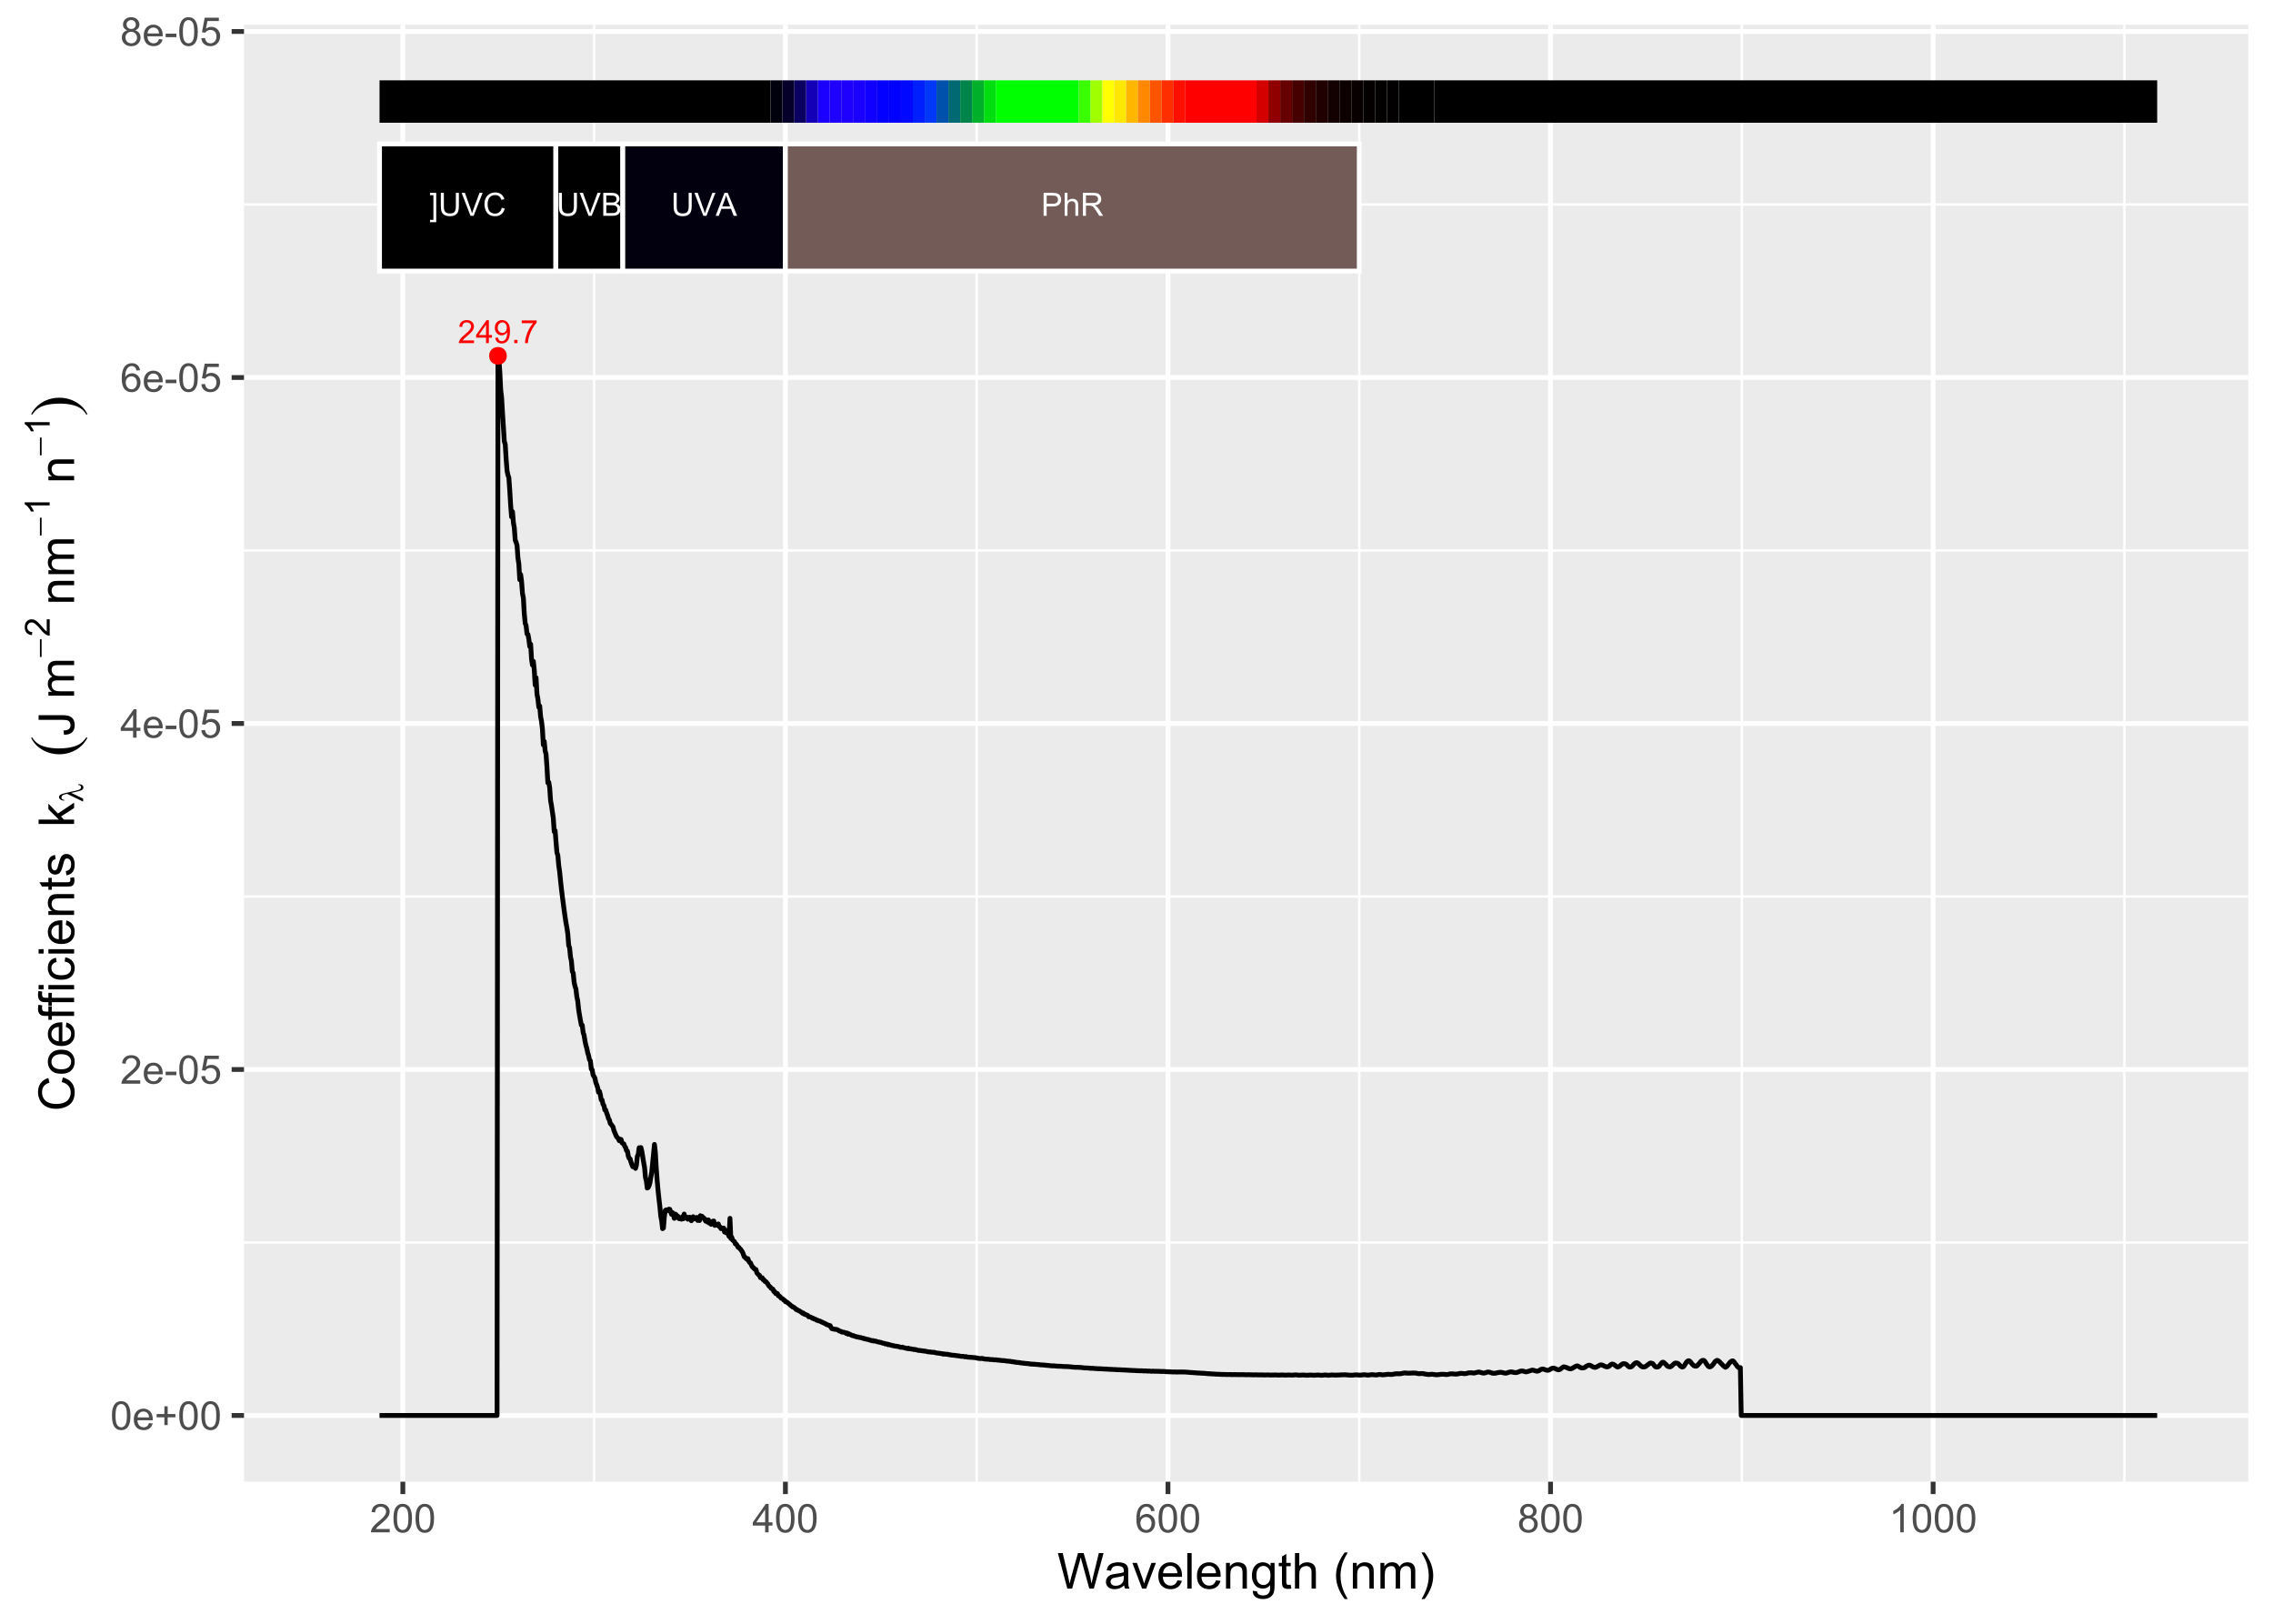 <?xml version="1.0" encoding="UTF-8"?>
<svg xmlns="http://www.w3.org/2000/svg" xmlns:xlink="http://www.w3.org/1999/xlink" width="504pt" height="360pt" viewBox="0 0 504 360" version="1.1">
<defs>
<g>
<symbol overflow="visible" id="glyph0-0">
<path style="stroke:none;" d="M 0.891 0 L 0.891 -4.445 L 4.445 -4.445 L 4.445 0 Z M 1 -0.109 L 4.336 -0.109 L 4.336 -4.336 L 1 -4.336 Z M 1 -0.109 "/>
</symbol>
<symbol overflow="visible" id="glyph0-1">
<path style="stroke:none;" d="M 3.582 -0.602 L 3.582 0 L 0.215 0 C 0.207 -0.148 0.23 -0.293 0.289 -0.434 C 0.371 -0.66 0.508 -0.883 0.699 -1.109 C 0.887 -1.328 1.16 -1.586 1.52 -1.883 C 2.066 -2.332 2.441 -2.691 2.637 -2.961 C 2.832 -3.223 2.93 -3.473 2.93 -3.711 C 2.93 -3.957 2.84 -4.168 2.664 -4.34 C 2.484 -4.508 2.254 -4.594 1.973 -4.594 C 1.668 -4.594 1.426 -4.504 1.25 -4.324 C 1.066 -4.145 0.977 -3.895 0.977 -3.574 L 0.332 -3.641 C 0.375 -4.117 0.539 -4.484 0.828 -4.734 C 1.113 -4.984 1.5 -5.109 1.988 -5.113 C 2.473 -5.109 2.859 -4.973 3.145 -4.707 C 3.43 -4.434 3.574 -4.098 3.574 -3.699 C 3.574 -3.492 3.531 -3.293 3.449 -3.098 C 3.363 -2.898 3.223 -2.691 3.031 -2.477 C 2.836 -2.254 2.516 -1.957 2.07 -1.582 C 1.691 -1.266 1.453 -1.051 1.348 -0.938 C 1.238 -0.824 1.148 -0.711 1.082 -0.602 Z M 3.582 -0.602 "/>
</symbol>
<symbol overflow="visible" id="glyph0-2">
<path style="stroke:none;" d="M 2.301 0 L 2.301 -1.219 L 0.09 -1.219 L 0.09 -1.793 L 2.414 -5.09 L 2.926 -5.09 L 2.926 -1.793 L 3.613 -1.793 L 3.613 -1.219 L 2.926 -1.219 L 2.926 0 Z M 2.301 -1.793 L 2.301 -4.09 L 0.703 -1.793 Z M 2.301 -1.793 "/>
</symbol>
<symbol overflow="visible" id="glyph0-3">
<path style="stroke:none;" d="M 0.391 -1.176 L 0.988 -1.234 C 1.039 -0.949 1.137 -0.742 1.281 -0.617 C 1.422 -0.484 1.605 -0.422 1.832 -0.426 C 2.023 -0.422 2.191 -0.465 2.336 -0.559 C 2.48 -0.645 2.602 -0.762 2.695 -0.91 C 2.789 -1.055 2.867 -1.254 2.93 -1.508 C 2.992 -1.754 3.023 -2.012 3.023 -2.273 C 3.023 -2.297 3.02 -2.336 3.02 -2.398 C 2.891 -2.195 2.719 -2.035 2.504 -1.91 C 2.285 -1.785 2.051 -1.723 1.801 -1.727 C 1.379 -1.723 1.023 -1.875 0.734 -2.184 C 0.438 -2.488 0.293 -2.891 0.297 -3.395 C 0.293 -3.906 0.445 -4.324 0.75 -4.641 C 1.055 -4.953 1.434 -5.109 1.895 -5.113 C 2.223 -5.109 2.527 -5.02 2.805 -4.844 C 3.074 -4.664 3.281 -4.41 3.43 -4.082 C 3.57 -3.75 3.645 -3.273 3.645 -2.648 C 3.645 -2 3.57 -1.48 3.43 -1.094 C 3.285 -0.707 3.078 -0.414 2.801 -0.215 C 2.52 -0.016 2.191 0.082 1.82 0.086 C 1.418 0.082 1.094 -0.027 0.844 -0.246 C 0.59 -0.465 0.438 -0.773 0.391 -1.176 Z M 2.949 -3.426 C 2.945 -3.781 2.852 -4.066 2.66 -4.277 C 2.469 -4.488 2.238 -4.594 1.973 -4.594 C 1.691 -4.594 1.449 -4.48 1.246 -4.254 C 1.039 -4.027 0.938 -3.73 0.938 -3.371 C 0.938 -3.043 1.035 -2.781 1.23 -2.582 C 1.426 -2.375 1.668 -2.273 1.957 -2.277 C 2.246 -2.273 2.48 -2.375 2.668 -2.582 C 2.852 -2.781 2.945 -3.062 2.949 -3.426 Z M 2.949 -3.426 "/>
</symbol>
<symbol overflow="visible" id="glyph0-4">
<path style="stroke:none;" d="M 0.645 0 L 0.645 -0.711 L 1.359 -0.711 L 1.359 0 Z M 0.645 0 "/>
</symbol>
<symbol overflow="visible" id="glyph0-5">
<path style="stroke:none;" d="M 0.336 -4.426 L 0.336 -5.027 L 3.633 -5.027 L 3.633 -4.539 C 3.309 -4.191 2.984 -3.734 2.668 -3.164 C 2.348 -2.59 2.102 -2 1.93 -1.398 C 1.801 -0.973 1.723 -0.508 1.691 0 L 1.051 0 C 1.051 -0.398 1.129 -0.883 1.285 -1.453 C 1.434 -2.02 1.652 -2.566 1.934 -3.094 C 2.215 -3.617 2.512 -4.059 2.832 -4.426 Z M 0.336 -4.426 "/>
</symbol>
<symbol overflow="visible" id="glyph0-6">
<path style="stroke:none;" d="M 1.516 1.414 L 0.137 1.414 L 0.137 0.895 L 0.891 0.895 L 0.891 -4.574 L 0.137 -4.574 L 0.137 -5.09 L 1.516 -5.09 Z M 1.516 1.414 "/>
</symbol>
<symbol overflow="visible" id="glyph0-7">
<path style="stroke:none;" d="M 3.891 -5.09 L 4.562 -5.09 L 4.562 -2.148 C 4.559 -1.637 4.5 -1.23 4.387 -0.93 C 4.27 -0.629 4.062 -0.383 3.762 -0.195 C 3.457 -0.008 3.059 0.082 2.574 0.086 C 2.094 0.082 1.703 0.004 1.402 -0.16 C 1.098 -0.32 0.883 -0.559 0.754 -0.871 C 0.621 -1.18 0.555 -1.605 0.559 -2.148 L 0.559 -5.09 L 1.234 -5.09 L 1.234 -2.152 C 1.23 -1.707 1.27 -1.383 1.355 -1.176 C 1.434 -0.965 1.578 -0.805 1.781 -0.691 C 1.98 -0.574 2.223 -0.516 2.516 -0.52 C 3.008 -0.516 3.363 -0.629 3.574 -0.855 C 3.785 -1.082 3.891 -1.512 3.891 -2.152 Z M 3.891 -5.09 "/>
</symbol>
<symbol overflow="visible" id="glyph0-8">
<path style="stroke:none;" d="M 2.004 0 L 0.031 -5.09 L 0.762 -5.09 L 2.082 -1.395 C 2.184 -1.098 2.273 -0.816 2.352 -0.559 C 2.426 -0.832 2.52 -1.113 2.625 -1.395 L 4 -5.09 L 4.688 -5.09 L 2.695 0 Z M 2.004 0 "/>
</symbol>
<symbol overflow="visible" id="glyph0-9">
<path style="stroke:none;" d="M 4.184 -1.785 L 4.855 -1.613 C 4.711 -1.059 4.457 -0.637 4.094 -0.348 C 3.723 -0.059 3.273 0.082 2.746 0.086 C 2.195 0.082 1.75 -0.027 1.41 -0.246 C 1.062 -0.469 0.801 -0.793 0.625 -1.219 C 0.441 -1.641 0.352 -2.094 0.355 -2.586 C 0.352 -3.109 0.453 -3.57 0.656 -3.969 C 0.859 -4.359 1.145 -4.66 1.52 -4.871 C 1.891 -5.074 2.305 -5.18 2.758 -5.18 C 3.266 -5.18 3.695 -5.047 4.043 -4.789 C 4.387 -4.527 4.629 -4.164 4.77 -3.695 L 4.105 -3.539 C 3.984 -3.906 3.812 -4.176 3.59 -4.348 C 3.363 -4.516 3.082 -4.598 2.742 -4.602 C 2.352 -4.598 2.023 -4.504 1.762 -4.32 C 1.496 -4.129 1.312 -3.879 1.207 -3.562 C 1.102 -3.246 1.047 -2.918 1.051 -2.586 C 1.047 -2.148 1.109 -1.773 1.238 -1.453 C 1.359 -1.129 1.555 -0.887 1.824 -0.727 C 2.09 -0.566 2.379 -0.484 2.691 -0.488 C 3.066 -0.484 3.387 -0.594 3.648 -0.816 C 3.91 -1.031 4.09 -1.355 4.184 -1.785 Z M 4.184 -1.785 "/>
</symbol>
<symbol overflow="visible" id="glyph0-10">
<path style="stroke:none;" d="M 0.52 0 L 0.52 -5.09 L 2.43 -5.09 C 2.816 -5.086 3.129 -5.035 3.367 -4.934 C 3.598 -4.832 3.781 -4.672 3.918 -4.461 C 4.051 -4.242 4.117 -4.02 4.121 -3.789 C 4.117 -3.566 4.059 -3.359 3.941 -3.172 C 3.82 -2.977 3.641 -2.824 3.406 -2.711 C 3.711 -2.617 3.949 -2.461 4.117 -2.246 C 4.281 -2.027 4.363 -1.773 4.367 -1.477 C 4.363 -1.234 4.312 -1.012 4.215 -0.809 C 4.109 -0.605 3.984 -0.445 3.84 -0.336 C 3.688 -0.223 3.504 -0.141 3.281 -0.086 C 3.059 -0.027 2.785 0 2.461 0 Z M 1.195 -2.953 L 2.297 -2.953 C 2.594 -2.953 2.805 -2.973 2.938 -3.012 C 3.105 -3.059 3.234 -3.141 3.324 -3.262 C 3.41 -3.379 3.457 -3.527 3.457 -3.711 C 3.457 -3.875 3.414 -4.023 3.332 -4.156 C 3.25 -4.281 3.133 -4.371 2.984 -4.418 C 2.832 -4.465 2.574 -4.488 2.211 -4.492 L 1.195 -4.492 Z M 1.195 -0.602 L 2.461 -0.602 C 2.68 -0.598 2.832 -0.605 2.922 -0.625 C 3.074 -0.652 3.203 -0.699 3.309 -0.766 C 3.41 -0.828 3.496 -0.922 3.566 -1.047 C 3.633 -1.168 3.668 -1.312 3.668 -1.477 C 3.668 -1.664 3.617 -1.828 3.52 -1.969 C 3.422 -2.109 3.289 -2.207 3.117 -2.266 C 2.945 -2.32 2.695 -2.348 2.371 -2.352 L 1.195 -2.352 Z M 1.195 -0.602 "/>
</symbol>
<symbol overflow="visible" id="glyph0-11">
<path style="stroke:none;" d="M -0.012 0 L 1.945 -5.09 L 2.672 -5.09 L 4.754 0 L 3.988 0 L 3.395 -1.543 L 1.266 -1.543 L 0.703 0 Z M 1.457 -2.09 L 3.184 -2.09 L 2.652 -3.5 C 2.488 -3.926 2.367 -4.281 2.293 -4.559 C 2.223 -4.23 2.133 -3.906 2.02 -3.586 Z M 1.457 -2.09 "/>
</symbol>
<symbol overflow="visible" id="glyph0-12">
<path style="stroke:none;" d="M 0.547 0 L 0.547 -5.09 L 2.469 -5.09 C 2.805 -5.086 3.062 -5.07 3.242 -5.043 C 3.488 -5 3.699 -4.922 3.871 -4.805 C 4.039 -4.688 4.176 -4.523 4.277 -4.312 C 4.379 -4.102 4.43 -3.867 4.434 -3.617 C 4.43 -3.18 4.293 -2.816 4.02 -2.52 C 3.746 -2.219 3.246 -2.066 2.527 -2.07 L 1.223 -2.07 L 1.223 0 Z M 1.223 -2.672 L 2.539 -2.672 C 2.969 -2.672 3.277 -2.75 3.465 -2.914 C 3.645 -3.07 3.738 -3.301 3.742 -3.598 C 3.738 -3.809 3.684 -3.988 3.578 -4.145 C 3.469 -4.293 3.328 -4.395 3.152 -4.445 C 3.039 -4.473 2.828 -4.488 2.523 -4.492 L 1.223 -4.492 Z M 1.223 -2.672 "/>
</symbol>
<symbol overflow="visible" id="glyph0-13">
<path style="stroke:none;" d="M 0.469 0 L 0.469 -5.09 L 1.094 -5.09 L 1.094 -3.266 C 1.383 -3.602 1.75 -3.773 2.199 -3.773 C 2.469 -3.773 2.707 -3.719 2.91 -3.609 C 3.109 -3.5 3.254 -3.352 3.34 -3.164 C 3.426 -2.973 3.469 -2.695 3.473 -2.336 L 3.473 0 L 2.848 0 L 2.848 -2.336 C 2.848 -2.645 2.777 -2.871 2.645 -3.02 C 2.504 -3.16 2.312 -3.234 2.07 -3.234 C 1.883 -3.234 1.711 -3.184 1.547 -3.09 C 1.383 -2.988 1.266 -2.859 1.195 -2.699 C 1.125 -2.531 1.09 -2.305 1.094 -2.02 L 1.094 0 Z M 0.469 0 "/>
</symbol>
<symbol overflow="visible" id="glyph0-14">
<path style="stroke:none;" d="M 0.559 0 L 0.559 -5.09 L 2.816 -5.09 C 3.266 -5.086 3.609 -5.039 3.852 -4.953 C 4.086 -4.859 4.277 -4.699 4.418 -4.469 C 4.559 -4.234 4.629 -3.98 4.629 -3.703 C 4.629 -3.34 4.512 -3.035 4.277 -2.789 C 4.043 -2.539 3.68 -2.379 3.195 -2.316 C 3.367 -2.227 3.504 -2.145 3.602 -2.062 C 3.797 -1.883 3.984 -1.656 4.16 -1.387 L 5.047 0 L 4.199 0 L 3.523 -1.059 C 3.324 -1.363 3.164 -1.598 3.039 -1.762 C 2.91 -1.922 2.797 -2.035 2.695 -2.102 C 2.594 -2.164 2.492 -2.211 2.391 -2.238 C 2.312 -2.254 2.188 -2.262 2.016 -2.262 L 1.234 -2.262 L 1.234 0 Z M 1.234 -2.844 L 2.68 -2.844 C 2.984 -2.84 3.227 -2.871 3.402 -2.938 C 3.574 -3 3.707 -3.105 3.797 -3.246 C 3.887 -3.387 3.93 -3.539 3.934 -3.703 C 3.93 -3.941 3.844 -4.137 3.672 -4.293 C 3.496 -4.445 3.219 -4.523 2.844 -4.527 L 1.234 -4.527 Z M 1.234 -2.844 "/>
</symbol>
<symbol overflow="visible" id="glyph1-0">
<path style="stroke:none;" d="M 1.102 0 L 1.102 -5.5 L 5.5 -5.5 L 5.5 0 Z M 1.238 -0.137 L 5.363 -0.137 L 5.363 -5.363 L 1.238 -5.363 Z M 1.238 -0.137 "/>
</symbol>
<symbol overflow="visible" id="glyph1-1">
<path style="stroke:none;" d="M 0.367 -3.105 C 0.363 -3.848 0.438 -4.445 0.594 -4.902 C 0.742 -5.355 0.973 -5.707 1.277 -5.953 C 1.578 -6.199 1.957 -6.32 2.418 -6.324 C 2.754 -6.32 3.051 -6.254 3.309 -6.121 C 3.562 -5.984 3.773 -5.789 3.938 -5.531 C 4.102 -5.273 4.23 -4.961 4.328 -4.594 C 4.422 -4.227 4.469 -3.73 4.473 -3.105 C 4.469 -2.367 4.395 -1.77 4.242 -1.316 C 4.09 -0.859 3.863 -0.508 3.562 -0.262 C 3.258 -0.016 2.875 0.105 2.418 0.109 C 1.809 0.105 1.332 -0.109 0.988 -0.547 C 0.57 -1.066 0.363 -1.922 0.367 -3.105 Z M 1.16 -3.105 C 1.16 -2.07 1.281 -1.379 1.523 -1.039 C 1.766 -0.695 2.062 -0.527 2.418 -0.527 C 2.773 -0.527 3.074 -0.699 3.316 -1.043 C 3.559 -1.387 3.68 -2.074 3.68 -3.105 C 3.68 -4.145 3.559 -4.832 3.316 -5.172 C 3.074 -5.512 2.77 -5.684 2.41 -5.684 C 2.051 -5.684 1.77 -5.531 1.559 -5.234 C 1.293 -4.844 1.16 -4.137 1.16 -3.105 Z M 1.16 -3.105 "/>
</symbol>
<symbol overflow="visible" id="glyph1-2">
<path style="stroke:none;" d="M 3.703 -1.469 L 4.504 -1.371 C 4.375 -0.902 4.141 -0.539 3.801 -0.285 C 3.461 -0.027 3.027 0.098 2.496 0.102 C 1.828 0.098 1.297 -0.102 0.906 -0.512 C 0.512 -0.918 0.316 -1.496 0.32 -2.242 C 0.316 -3.008 0.516 -3.605 0.914 -4.031 C 1.309 -4.453 1.82 -4.664 2.453 -4.668 C 3.059 -4.664 3.555 -4.457 3.945 -4.043 C 4.328 -3.629 4.523 -3.043 4.527 -2.289 C 4.523 -2.242 4.523 -2.176 4.523 -2.086 L 1.121 -2.086 C 1.145 -1.582 1.289 -1.195 1.547 -0.93 C 1.801 -0.66 2.117 -0.527 2.5 -0.531 C 2.781 -0.527 3.023 -0.602 3.227 -0.754 C 3.426 -0.902 3.586 -1.141 3.703 -1.469 Z M 1.164 -2.719 L 3.711 -2.719 C 3.672 -3.102 3.578 -3.387 3.422 -3.582 C 3.172 -3.879 2.852 -4.031 2.461 -4.031 C 2.105 -4.031 1.805 -3.91 1.566 -3.672 C 1.32 -3.434 1.188 -3.117 1.164 -2.719 Z M 1.164 -2.719 "/>
</symbol>
<symbol overflow="visible" id="glyph1-3">
<path style="stroke:none;" d="M 2.203 -1.02 L 2.203 -2.746 L 0.488 -2.746 L 0.488 -3.469 L 2.203 -3.469 L 2.203 -5.184 L 2.934 -5.184 L 2.934 -3.469 L 4.648 -3.469 L 4.648 -2.746 L 2.934 -2.746 L 2.934 -1.02 Z M 2.203 -1.02 "/>
</symbol>
<symbol overflow="visible" id="glyph1-4">
<path style="stroke:none;" d="M 4.43 -0.742 L 4.43 0 L 0.266 0 C 0.258 -0.188 0.289 -0.367 0.355 -0.539 C 0.461 -0.82 0.629 -1.098 0.863 -1.375 C 1.094 -1.648 1.434 -1.965 1.879 -2.328 C 2.562 -2.887 3.023 -3.332 3.266 -3.664 C 3.5 -3.988 3.621 -4.301 3.625 -4.594 C 3.621 -4.898 3.512 -5.156 3.297 -5.367 C 3.074 -5.578 2.789 -5.684 2.441 -5.684 C 2.066 -5.684 1.77 -5.57 1.547 -5.348 C 1.32 -5.125 1.207 -4.816 1.207 -4.422 L 0.414 -4.504 C 0.465 -5.094 0.668 -5.543 1.027 -5.855 C 1.379 -6.164 1.855 -6.32 2.457 -6.324 C 3.059 -6.32 3.539 -6.152 3.891 -5.82 C 4.242 -5.484 4.418 -5.07 4.422 -4.578 C 4.418 -4.32 4.367 -4.074 4.266 -3.832 C 4.164 -3.59 3.992 -3.332 3.754 -3.062 C 3.512 -2.793 3.113 -2.426 2.562 -1.957 C 2.094 -1.566 1.797 -1.301 1.664 -1.16 C 1.531 -1.02 1.422 -0.879 1.34 -0.742 Z M 4.43 -0.742 "/>
</symbol>
<symbol overflow="visible" id="glyph1-5">
<path style="stroke:none;" d="M 0.281 -1.891 L 0.281 -2.668 L 2.656 -2.668 L 2.656 -1.891 Z M 0.281 -1.891 "/>
</symbol>
<symbol overflow="visible" id="glyph1-6">
<path style="stroke:none;" d="M 0.367 -1.648 L 1.176 -1.719 C 1.234 -1.32 1.375 -1.023 1.594 -0.824 C 1.812 -0.625 2.078 -0.527 2.391 -0.527 C 2.762 -0.527 3.074 -0.668 3.336 -0.949 C 3.59 -1.23 3.719 -1.602 3.723 -2.066 C 3.719 -2.504 3.594 -2.852 3.348 -3.109 C 3.098 -3.363 2.773 -3.492 2.375 -3.492 C 2.125 -3.492 1.902 -3.434 1.703 -3.32 C 1.5 -3.207 1.344 -3.062 1.23 -2.883 L 0.504 -2.977 L 1.113 -6.215 L 4.246 -6.215 L 4.246 -5.473 L 1.73 -5.473 L 1.391 -3.781 C 1.766 -4.039 2.164 -4.172 2.582 -4.176 C 3.129 -4.172 3.594 -3.98 3.973 -3.605 C 4.352 -3.223 4.539 -2.734 4.543 -2.137 C 4.539 -1.562 4.375 -1.07 4.043 -0.656 C 3.637 -0.148 3.086 0.105 2.391 0.109 C 1.816 0.105 1.348 -0.051 0.984 -0.371 C 0.621 -0.691 0.414 -1.117 0.367 -1.648 Z M 0.367 -1.648 "/>
</symbol>
<symbol overflow="visible" id="glyph1-7">
<path style="stroke:none;" d="M 2.844 0 L 2.844 -1.508 L 0.113 -1.508 L 0.113 -2.219 L 2.988 -6.301 L 3.617 -6.301 L 3.617 -2.219 L 4.469 -2.219 L 4.469 -1.508 L 3.617 -1.508 L 3.617 0 Z M 2.844 -2.219 L 2.844 -5.059 L 0.871 -2.219 Z M 2.844 -2.219 "/>
</symbol>
<symbol overflow="visible" id="glyph1-8">
<path style="stroke:none;" d="M 4.379 -4.758 L 3.609 -4.695 C 3.539 -4.996 3.441 -5.219 3.316 -5.359 C 3.105 -5.574 2.848 -5.684 2.543 -5.688 C 2.297 -5.684 2.078 -5.617 1.895 -5.484 C 1.648 -5.305 1.457 -5.043 1.32 -4.703 C 1.176 -4.363 1.105 -3.879 1.102 -3.25 C 1.285 -3.531 1.512 -3.742 1.781 -3.879 C 2.051 -4.016 2.332 -4.082 2.629 -4.086 C 3.141 -4.082 3.578 -3.895 3.945 -3.516 C 4.305 -3.137 4.488 -2.645 4.492 -2.047 C 4.488 -1.648 4.402 -1.281 4.234 -0.941 C 4.062 -0.602 3.828 -0.34 3.531 -0.16 C 3.23 0.02 2.895 0.105 2.52 0.109 C 1.871 0.105 1.344 -0.129 0.941 -0.602 C 0.531 -1.074 0.328 -1.855 0.332 -2.949 C 0.328 -4.16 0.551 -5.047 1.004 -5.602 C 1.395 -6.082 1.926 -6.32 2.59 -6.324 C 3.086 -6.32 3.492 -6.184 3.809 -5.906 C 4.125 -5.629 4.312 -5.246 4.379 -4.758 Z M 1.219 -2.039 C 1.219 -1.773 1.273 -1.516 1.387 -1.273 C 1.5 -1.027 1.66 -0.844 1.863 -0.719 C 2.066 -0.59 2.277 -0.527 2.504 -0.527 C 2.828 -0.527 3.109 -0.656 3.348 -0.922 C 3.578 -1.184 3.695 -1.543 3.699 -2 C 3.695 -2.43 3.582 -2.773 3.352 -3.027 C 3.117 -3.273 2.824 -3.398 2.477 -3.402 C 2.121 -3.398 1.824 -3.273 1.582 -3.027 C 1.34 -2.773 1.219 -2.445 1.219 -2.039 Z M 1.219 -2.039 "/>
</symbol>
<symbol overflow="visible" id="glyph1-9">
<path style="stroke:none;" d="M 1.555 -3.418 C 1.23 -3.531 0.992 -3.699 0.84 -3.918 C 0.684 -4.133 0.609 -4.395 0.609 -4.699 C 0.609 -5.156 0.773 -5.539 1.102 -5.855 C 1.43 -6.164 1.867 -6.32 2.418 -6.324 C 2.969 -6.32 3.41 -6.16 3.746 -5.844 C 4.078 -5.523 4.246 -5.137 4.25 -4.68 C 4.246 -4.387 4.172 -4.133 4.02 -3.918 C 3.863 -3.699 3.629 -3.531 3.32 -3.418 C 3.707 -3.285 4 -3.082 4.203 -2.805 C 4.402 -2.52 4.504 -2.184 4.508 -1.801 C 4.504 -1.258 4.312 -0.805 3.934 -0.441 C 3.551 -0.074 3.051 0.105 2.434 0.109 C 1.809 0.105 1.309 -0.074 0.926 -0.441 C 0.543 -0.809 0.352 -1.27 0.355 -1.82 C 0.352 -2.23 0.457 -2.574 0.668 -2.852 C 0.875 -3.125 1.168 -3.312 1.555 -3.418 Z M 1.402 -4.727 C 1.398 -4.426 1.496 -4.184 1.688 -3.996 C 1.879 -3.805 2.129 -3.707 2.438 -3.711 C 2.734 -3.707 2.977 -3.801 3.168 -3.992 C 3.355 -4.176 3.449 -4.406 3.453 -4.684 C 3.449 -4.965 3.352 -5.203 3.16 -5.398 C 2.961 -5.586 2.719 -5.684 2.43 -5.688 C 2.129 -5.684 1.883 -5.59 1.691 -5.402 C 1.496 -5.215 1.398 -4.988 1.402 -4.727 Z M 1.152 -1.816 C 1.148 -1.598 1.199 -1.383 1.309 -1.176 C 1.41 -0.969 1.566 -0.809 1.773 -0.695 C 1.98 -0.582 2.203 -0.527 2.441 -0.527 C 2.809 -0.527 3.113 -0.645 3.355 -0.883 C 3.594 -1.121 3.715 -1.426 3.719 -1.793 C 3.715 -2.164 3.59 -2.469 3.344 -2.715 C 3.094 -2.957 2.785 -3.082 2.414 -3.082 C 2.051 -3.082 1.75 -2.961 1.512 -2.719 C 1.27 -2.477 1.148 -2.176 1.152 -1.816 Z M 1.152 -1.816 "/>
</symbol>
<symbol overflow="visible" id="glyph1-10">
<path style="stroke:none;" d="M 3.277 0 L 2.504 0 L 2.504 -4.93 C 2.316 -4.75 2.074 -4.574 1.773 -4.395 C 1.469 -4.215 1.195 -4.082 0.957 -3.996 L 0.957 -4.742 C 1.387 -4.941 1.766 -5.188 2.09 -5.48 C 2.414 -5.77 2.645 -6.051 2.781 -6.324 L 3.277 -6.324 Z M 3.277 0 "/>
</symbol>
<symbol overflow="visible" id="glyph2-0">
<path style="stroke:none;" d="M 1.375 0 L 1.375 -6.875 L 6.875 -6.875 L 6.875 0 Z M 1.547 -0.172 L 6.703 -0.172 L 6.703 -6.703 L 1.547 -6.703 Z M 1.547 -0.172 "/>
</symbol>
<symbol overflow="visible" id="glyph2-1">
<path style="stroke:none;" d="M 2.223 0 L 0.133 -7.875 L 1.203 -7.875 L 2.402 -2.711 C 2.527 -2.168 2.637 -1.633 2.734 -1.102 C 2.934 -1.941 3.051 -2.426 3.09 -2.555 L 4.586 -7.875 L 5.844 -7.875 L 6.973 -3.891 C 7.254 -2.898 7.457 -1.969 7.586 -1.102 C 7.684 -1.598 7.812 -2.168 7.977 -2.812 L 9.211 -7.875 L 10.258 -7.875 L 8.102 0 L 7.094 0 L 5.438 -6 C 5.297 -6.5 5.211 -6.805 5.188 -6.922 C 5.102 -6.559 5.027 -6.254 4.957 -6 L 3.289 0 Z M 2.223 0 "/>
</symbol>
<symbol overflow="visible" id="glyph2-2">
<path style="stroke:none;" d="M 4.445 -0.703 C 4.086 -0.398 3.742 -0.184 3.414 -0.059 C 3.082 0.066 2.727 0.129 2.348 0.129 C 1.719 0.129 1.238 -0.023 0.902 -0.328 C 0.566 -0.633 0.398 -1.023 0.398 -1.504 C 0.398 -1.781 0.461 -2.035 0.586 -2.27 C 0.711 -2.496 0.875 -2.684 1.086 -2.824 C 1.289 -2.965 1.523 -3.07 1.781 -3.141 C 1.969 -3.191 2.254 -3.238 2.641 -3.289 C 3.418 -3.375 3.992 -3.488 4.367 -3.621 C 4.367 -3.754 4.371 -3.836 4.371 -3.871 C 4.371 -4.266 4.277 -4.543 4.098 -4.703 C 3.848 -4.918 3.48 -5.027 2.996 -5.031 C 2.539 -5.027 2.203 -4.949 1.988 -4.793 C 1.77 -4.633 1.609 -4.352 1.508 -3.949 L 0.562 -4.078 C 0.648 -4.48 0.789 -4.805 0.988 -5.055 C 1.184 -5.301 1.469 -5.492 1.844 -5.629 C 2.215 -5.762 2.645 -5.828 3.137 -5.832 C 3.621 -5.828 4.02 -5.773 4.324 -5.66 C 4.629 -5.543 4.852 -5.398 4.996 -5.227 C 5.137 -5.055 5.238 -4.836 5.297 -4.57 C 5.328 -4.406 5.344 -4.109 5.344 -3.68 L 5.344 -2.391 C 5.344 -1.492 5.363 -0.922 5.406 -0.684 C 5.445 -0.445 5.527 -0.219 5.648 0 L 4.641 0 C 4.539 -0.199 4.473 -0.434 4.445 -0.703 Z M 4.367 -2.863 C 4.012 -2.719 3.488 -2.598 2.789 -2.496 C 2.391 -2.438 2.105 -2.371 1.941 -2.301 C 1.773 -2.227 1.648 -2.121 1.562 -1.988 C 1.473 -1.848 1.43 -1.695 1.43 -1.531 C 1.43 -1.27 1.527 -1.055 1.723 -0.887 C 1.918 -0.711 2.203 -0.625 2.578 -0.629 C 2.949 -0.625 3.277 -0.707 3.57 -0.871 C 3.859 -1.031 4.074 -1.254 4.211 -1.543 C 4.312 -1.754 4.363 -2.078 4.367 -2.508 Z M 4.367 -2.863 "/>
</symbol>
<symbol overflow="visible" id="glyph2-3">
<path style="stroke:none;" d="M 2.309 0 L 0.141 -5.703 L 1.16 -5.703 L 2.383 -2.289 C 2.512 -1.918 2.633 -1.535 2.75 -1.141 C 2.832 -1.438 2.953 -1.797 3.109 -2.223 L 4.379 -5.703 L 5.371 -5.703 L 3.211 0 Z M 2.309 0 "/>
</symbol>
<symbol overflow="visible" id="glyph2-4">
<path style="stroke:none;" d="M 4.629 -1.836 L 5.629 -1.715 C 5.469 -1.125 5.176 -0.672 4.75 -0.352 C 4.324 -0.031 3.781 0.129 3.121 0.129 C 2.281 0.129 1.617 -0.125 1.133 -0.641 C 0.641 -1.152 0.398 -1.875 0.402 -2.805 C 0.398 -3.762 0.645 -4.504 1.145 -5.035 C 1.637 -5.562 2.277 -5.828 3.066 -5.832 C 3.824 -5.828 4.449 -5.57 4.934 -5.051 C 5.418 -4.531 5.66 -3.801 5.66 -2.863 C 5.66 -2.805 5.656 -2.719 5.656 -2.605 L 1.402 -2.605 C 1.434 -1.977 1.613 -1.496 1.934 -1.164 C 2.25 -0.828 2.645 -0.66 3.125 -0.664 C 3.477 -0.66 3.781 -0.754 4.031 -0.945 C 4.281 -1.129 4.48 -1.426 4.629 -1.836 Z M 1.457 -3.398 L 4.641 -3.398 C 4.598 -3.879 4.473 -4.238 4.273 -4.48 C 3.961 -4.852 3.562 -5.039 3.078 -5.039 C 2.629 -5.039 2.258 -4.891 1.957 -4.594 C 1.652 -4.297 1.484 -3.898 1.457 -3.398 Z M 1.457 -3.398 "/>
</symbol>
<symbol overflow="visible" id="glyph2-5">
<path style="stroke:none;" d="M 0.703 0 L 0.703 -7.875 L 1.672 -7.875 L 1.672 0 Z M 0.703 0 "/>
</symbol>
<symbol overflow="visible" id="glyph2-6">
<path style="stroke:none;" d="M 0.727 0 L 0.727 -5.703 L 1.594 -5.703 L 1.594 -4.895 C 2.012 -5.516 2.617 -5.828 3.41 -5.832 C 3.754 -5.828 4.066 -5.766 4.355 -5.645 C 4.641 -5.52 4.859 -5.359 5.004 -5.16 C 5.145 -4.957 5.242 -4.719 5.305 -4.445 C 5.336 -4.266 5.355 -3.953 5.359 -3.508 L 5.359 0 L 4.395 0 L 4.395 -3.469 C 4.395 -3.863 4.355 -4.156 4.281 -4.352 C 4.203 -4.543 4.07 -4.699 3.879 -4.82 C 3.688 -4.934 3.461 -4.992 3.207 -4.996 C 2.793 -4.992 2.438 -4.859 2.141 -4.602 C 1.836 -4.336 1.688 -3.844 1.691 -3.117 L 1.691 0 Z M 0.727 0 "/>
</symbol>
<symbol overflow="visible" id="glyph2-7">
<path style="stroke:none;" d="M 0.547 0.473 L 1.488 0.613 C 1.527 0.898 1.637 1.109 1.816 1.246 C 2.055 1.422 2.379 1.512 2.797 1.516 C 3.242 1.512 3.59 1.422 3.832 1.246 C 4.074 1.062 4.238 0.812 4.328 0.492 C 4.379 0.297 4.402 -0.113 4.398 -0.746 C 3.973 -0.246 3.445 0 2.82 0 C 2.031 0 1.426 -0.281 1 -0.848 C 0.566 -1.41 0.352 -2.09 0.355 -2.883 C 0.352 -3.426 0.449 -3.926 0.648 -4.391 C 0.844 -4.848 1.129 -5.203 1.504 -5.457 C 1.875 -5.703 2.316 -5.828 2.824 -5.832 C 3.496 -5.828 4.051 -5.559 4.492 -5.016 L 4.492 -5.703 L 5.383 -5.703 L 5.383 -0.773 C 5.379 0.113 5.289 0.742 5.109 1.113 C 4.93 1.484 4.641 1.777 4.25 1.992 C 3.855 2.207 3.375 2.312 2.805 2.316 C 2.121 2.312 1.57 2.16 1.152 1.855 C 0.734 1.547 0.531 1.086 0.547 0.473 Z M 1.348 -2.953 C 1.348 -2.203 1.496 -1.656 1.793 -1.316 C 2.09 -0.969 2.461 -0.797 2.91 -0.801 C 3.352 -0.797 3.723 -0.969 4.027 -1.312 C 4.324 -1.656 4.477 -2.191 4.48 -2.922 C 4.477 -3.617 4.32 -4.145 4.016 -4.5 C 3.703 -4.852 3.332 -5.027 2.895 -5.031 C 2.465 -5.027 2.098 -4.852 1.797 -4.508 C 1.496 -4.156 1.348 -3.641 1.348 -2.953 Z M 1.348 -2.953 "/>
</symbol>
<symbol overflow="visible" id="glyph2-8">
<path style="stroke:none;" d="M 2.836 -0.863 L 2.977 -0.012 C 2.703 0.043 2.457 0.07 2.246 0.074 C 1.891 0.07 1.621 0.02 1.43 -0.09 C 1.234 -0.199 1.098 -0.348 1.02 -0.527 C 0.941 -0.707 0.902 -1.086 0.902 -1.672 L 0.902 -4.953 L 0.195 -4.953 L 0.195 -5.703 L 0.902 -5.703 L 0.902 -7.117 L 1.863 -7.695 L 1.863 -5.703 L 2.836 -5.703 L 2.836 -4.953 L 1.863 -4.953 L 1.863 -1.617 C 1.863 -1.34 1.879 -1.16 1.914 -1.086 C 1.945 -1.004 2 -0.941 2.078 -0.898 C 2.152 -0.848 2.262 -0.824 2.41 -0.828 C 2.516 -0.824 2.66 -0.836 2.836 -0.863 Z M 2.836 -0.863 "/>
</symbol>
<symbol overflow="visible" id="glyph2-9">
<path style="stroke:none;" d="M 0.727 0 L 0.727 -7.875 L 1.691 -7.875 L 1.691 -5.047 C 2.141 -5.566 2.711 -5.828 3.398 -5.832 C 3.82 -5.828 4.188 -5.746 4.5 -5.582 C 4.812 -5.414 5.035 -5.184 5.168 -4.891 C 5.301 -4.598 5.367 -4.172 5.371 -3.613 L 5.371 0 L 4.406 0 L 4.406 -3.613 C 4.406 -4.094 4.301 -4.445 4.09 -4.668 C 3.879 -4.887 3.582 -4.996 3.203 -5 C 2.914 -4.996 2.645 -4.922 2.395 -4.777 C 2.141 -4.625 1.961 -4.426 1.852 -4.172 C 1.742 -3.918 1.688 -3.566 1.691 -3.121 L 1.691 0 Z M 0.727 0 "/>
</symbol>
<symbol overflow="visible" id="glyph2-10">
<path style="stroke:none;" d=""/>
</symbol>
<symbol overflow="visible" id="glyph2-11">
<path style="stroke:none;" d="M 2.574 2.316 C 2.035 1.637 1.586 0.852 1.219 -0.047 C 0.848 -0.949 0.66 -1.883 0.664 -2.852 C 0.66 -3.699 0.801 -4.516 1.078 -5.301 C 1.398 -6.203 1.895 -7.105 2.574 -8.008 L 3.266 -8.008 C 2.828 -7.262 2.543 -6.73 2.406 -6.414 C 2.184 -5.918 2.012 -5.402 1.891 -4.867 C 1.734 -4.195 1.656 -3.523 1.66 -2.848 C 1.656 -1.121 2.191 0.598 3.266 2.316 Z M 2.574 2.316 "/>
</symbol>
<symbol overflow="visible" id="glyph2-12">
<path style="stroke:none;" d="M 0.727 0 L 0.727 -5.703 L 1.59 -5.703 L 1.59 -4.902 C 1.766 -5.18 2.004 -5.406 2.305 -5.578 C 2.598 -5.746 2.938 -5.828 3.32 -5.832 C 3.738 -5.828 4.086 -5.742 4.359 -5.566 C 4.629 -5.391 4.816 -5.145 4.93 -4.836 C 5.379 -5.496 5.969 -5.828 6.691 -5.832 C 7.254 -5.828 7.688 -5.672 7.996 -5.363 C 8.297 -5.047 8.449 -4.566 8.453 -3.914 L 8.453 0 L 7.492 0 L 7.492 -3.594 C 7.488 -3.977 7.457 -4.254 7.398 -4.426 C 7.332 -4.594 7.219 -4.734 7.059 -4.84 C 6.891 -4.941 6.695 -4.992 6.477 -4.996 C 6.07 -4.992 5.738 -4.859 5.477 -4.594 C 5.211 -4.328 5.078 -3.898 5.082 -3.312 L 5.082 0 L 4.113 0 L 4.113 -3.707 C 4.113 -4.133 4.031 -4.453 3.875 -4.672 C 3.715 -4.883 3.461 -4.992 3.105 -4.996 C 2.832 -4.992 2.578 -4.922 2.348 -4.781 C 2.117 -4.637 1.949 -4.426 1.848 -4.152 C 1.738 -3.875 1.688 -3.477 1.691 -2.961 L 1.691 0 Z M 0.727 0 "/>
</symbol>
<symbol overflow="visible" id="glyph2-13">
<path style="stroke:none;" d="M 1.359 2.316 L 0.664 2.316 C 1.734 0.598 2.273 -1.121 2.273 -2.848 C 2.273 -3.52 2.195 -4.188 2.039 -4.852 C 1.918 -5.387 1.746 -5.902 1.531 -6.398 C 1.387 -6.719 1.098 -7.254 0.664 -8.008 L 1.359 -8.008 C 2.031 -7.105 2.527 -6.203 2.852 -5.301 C 3.125 -4.516 3.262 -3.699 3.266 -2.852 C 3.262 -1.883 3.078 -0.949 2.707 -0.047 C 2.336 0.852 1.887 1.637 1.359 2.316 Z M 1.359 2.316 "/>
</symbol>
<symbol overflow="visible" id="glyph3-0">
<path style="stroke:none;" d="M 0 -1.375 L -6.875 -1.375 L -6.875 -6.875 L 0 -6.875 Z M -0.172 -1.547 L -0.172 -6.703 L -6.703 -6.703 L -6.703 -1.547 Z M -0.172 -1.547 "/>
</symbol>
<symbol overflow="visible" id="glyph3-1">
<path style="stroke:none;" d="M -2.762 -6.469 L -2.496 -7.508 C -1.641 -7.285 -0.988 -6.895 -0.539 -6.328 C -0.094 -5.758 0.129 -5.062 0.133 -4.25 C 0.129 -3.398 -0.039 -2.707 -0.383 -2.176 C -0.727 -1.641 -1.227 -1.238 -1.883 -0.961 C -2.535 -0.684 -3.242 -0.543 -3.996 -0.547 C -4.816 -0.543 -5.531 -0.699 -6.141 -1.016 C -6.75 -1.328 -7.211 -1.777 -7.531 -2.355 C -7.844 -2.934 -8.004 -3.57 -8.008 -4.266 C -8.004 -5.051 -7.805 -5.711 -7.406 -6.25 C -7.004 -6.785 -6.438 -7.16 -5.715 -7.375 L -5.473 -6.348 C -6.043 -6.16 -6.457 -5.895 -6.723 -5.551 C -6.98 -5.199 -7.113 -4.766 -7.117 -4.242 C -7.113 -3.637 -6.969 -3.129 -6.68 -2.727 C -6.391 -2.316 -6 -2.031 -5.512 -1.867 C -5.023 -1.699 -4.52 -1.617 -4 -1.621 C -3.328 -1.617 -2.742 -1.715 -2.246 -1.914 C -1.746 -2.105 -1.375 -2.41 -1.129 -2.824 C -0.879 -3.234 -0.754 -3.68 -0.758 -4.164 C -0.754 -4.746 -0.922 -5.238 -1.262 -5.645 C -1.594 -6.043 -2.094 -6.32 -2.762 -6.469 Z M -2.762 -6.469 "/>
</symbol>
<symbol overflow="visible" id="glyph3-2">
<path style="stroke:none;" d="M -2.852 -0.367 C -3.906 -0.363 -4.688 -0.656 -5.199 -1.246 C -5.617 -1.734 -5.828 -2.332 -5.832 -3.039 C -5.828 -3.82 -5.574 -4.461 -5.062 -4.961 C -4.547 -5.457 -3.836 -5.707 -2.934 -5.711 C -2.195 -5.707 -1.617 -5.598 -1.199 -5.379 C -0.777 -5.156 -0.449 -4.832 -0.219 -4.414 C 0.016 -3.992 0.129 -3.535 0.129 -3.039 C 0.129 -2.238 -0.125 -1.594 -0.637 -1.105 C -1.148 -0.609 -1.887 -0.363 -2.852 -0.367 Z M -2.852 -1.359 C -2.121 -1.359 -1.574 -1.516 -1.211 -1.836 C -0.844 -2.152 -0.66 -2.555 -0.664 -3.039 C -0.66 -3.516 -0.844 -3.914 -1.211 -4.234 C -1.574 -4.551 -2.133 -4.711 -2.883 -4.715 C -3.586 -4.711 -4.117 -4.551 -4.484 -4.234 C -4.844 -3.91 -5.027 -3.512 -5.031 -3.039 C -5.027 -2.555 -4.848 -2.152 -4.488 -1.836 C -4.129 -1.516 -3.582 -1.359 -2.852 -1.359 Z M -2.852 -1.359 "/>
</symbol>
<symbol overflow="visible" id="glyph3-3">
<path style="stroke:none;" d="M -1.836 -4.629 L -1.715 -5.629 C -1.125 -5.469 -0.672 -5.176 -0.352 -4.75 C -0.031 -4.324 0.129 -3.781 0.129 -3.121 C 0.129 -2.281 -0.125 -1.617 -0.641 -1.133 C -1.152 -0.641 -1.875 -0.398 -2.805 -0.402 C -3.762 -0.398 -4.504 -0.645 -5.035 -1.145 C -5.562 -1.637 -5.828 -2.277 -5.832 -3.066 C -5.828 -3.824 -5.57 -4.449 -5.051 -4.934 C -4.531 -5.418 -3.801 -5.66 -2.863 -5.66 C -2.805 -5.66 -2.719 -5.656 -2.605 -5.656 L -2.605 -1.402 C -1.977 -1.434 -1.496 -1.613 -1.164 -1.934 C -0.828 -2.25 -0.66 -2.645 -0.664 -3.125 C -0.66 -3.477 -0.754 -3.781 -0.941 -4.031 C -1.125 -4.281 -1.422 -4.48 -1.836 -4.629 Z M -3.398 -1.457 L -3.398 -4.641 C -3.879 -4.598 -4.238 -4.473 -4.48 -4.273 C -4.852 -3.961 -5.039 -3.562 -5.039 -3.078 C -5.039 -2.629 -4.891 -2.258 -4.594 -1.957 C -4.297 -1.652 -3.898 -1.484 -3.398 -1.457 Z M -3.398 -1.457 "/>
</symbol>
<symbol overflow="visible" id="glyph3-4">
<path style="stroke:none;" d="M 0 -0.957 L -4.953 -0.957 L -4.953 -0.102 L -5.703 -0.102 L -5.703 -0.957 L -6.312 -0.957 C -6.691 -0.953 -6.977 -0.988 -7.164 -1.059 C -7.41 -1.148 -7.613 -1.312 -7.773 -1.551 C -7.926 -1.781 -8.004 -2.109 -8.008 -2.535 C -8.004 -2.805 -7.973 -3.105 -7.91 -3.438 L -7.07 -3.293 C -7.102 -3.09 -7.117 -2.898 -7.121 -2.723 C -7.117 -2.426 -7.055 -2.219 -6.934 -2.098 C -6.805 -1.977 -6.57 -1.914 -6.23 -1.918 L -5.703 -1.918 L -5.703 -3.031 L -4.953 -3.031 L -4.953 -1.918 L 0 -1.918 Z M 0 -0.957 "/>
</symbol>
<symbol overflow="visible" id="glyph3-5">
<path style="stroke:none;" d="M -6.762 -0.73 L -7.875 -0.73 L -7.875 -1.699 L -6.762 -1.699 Z M 0 -0.73 L -5.703 -0.73 L -5.703 -1.699 L 0 -1.695 Z M 0 -0.73 "/>
</symbol>
<symbol overflow="visible" id="glyph3-6">
<path style="stroke:none;" d="M -2.09 -4.445 L -1.965 -5.398 C -1.309 -5.289 -0.797 -5.023 -0.426 -4.598 C -0.055 -4.168 0.129 -3.645 0.129 -3.023 C 0.129 -2.242 -0.125 -1.613 -0.637 -1.141 C -1.145 -0.664 -1.875 -0.426 -2.832 -0.43 C -3.441 -0.426 -3.98 -0.527 -4.445 -0.734 C -4.906 -0.938 -5.254 -1.25 -5.484 -1.668 C -5.715 -2.082 -5.828 -2.535 -5.832 -3.031 C -5.828 -3.645 -5.672 -4.152 -5.363 -4.547 C -5.047 -4.941 -4.602 -5.191 -4.027 -5.305 L -3.883 -4.367 C -4.262 -4.273 -4.551 -4.117 -4.746 -3.891 C -4.941 -3.664 -5.039 -3.387 -5.039 -3.066 C -5.039 -2.574 -4.863 -2.18 -4.516 -1.879 C -4.164 -1.57 -3.613 -1.418 -2.859 -1.422 C -2.09 -1.418 -1.531 -1.566 -1.184 -1.863 C -0.836 -2.156 -0.66 -2.539 -0.664 -3.012 C -0.66 -3.391 -0.777 -3.707 -1.012 -3.961 C -1.242 -4.215 -1.602 -4.375 -2.09 -4.445 Z M -2.09 -4.445 "/>
</symbol>
<symbol overflow="visible" id="glyph3-7">
<path style="stroke:none;" d="M 0 -0.727 L -5.703 -0.727 L -5.703 -1.594 L -4.895 -1.594 C -5.516 -2.012 -5.828 -2.617 -5.832 -3.41 C -5.828 -3.754 -5.766 -4.066 -5.645 -4.355 C -5.52 -4.641 -5.359 -4.859 -5.16 -5.004 C -4.957 -5.145 -4.719 -5.242 -4.445 -5.305 C -4.266 -5.336 -3.953 -5.355 -3.508 -5.359 L 0 -5.359 L 0 -4.395 L -3.469 -4.395 C -3.863 -4.395 -4.156 -4.355 -4.352 -4.281 C -4.543 -4.203 -4.699 -4.07 -4.82 -3.879 C -4.934 -3.688 -4.992 -3.461 -4.996 -3.207 C -4.992 -2.793 -4.859 -2.438 -4.602 -2.141 C -4.336 -1.836 -3.844 -1.688 -3.117 -1.691 L 0 -1.691 Z M 0 -0.727 "/>
</symbol>
<symbol overflow="visible" id="glyph3-8">
<path style="stroke:none;" d="M -0.863 -2.836 L -0.012 -2.977 C 0.043 -2.703 0.07 -2.457 0.074 -2.246 C 0.07 -1.891 0.02 -1.621 -0.09 -1.43 C -0.199 -1.234 -0.348 -1.098 -0.527 -1.02 C -0.707 -0.941 -1.086 -0.902 -1.672 -0.902 L -4.953 -0.902 L -4.953 -0.195 L -5.703 -0.195 L -5.703 -0.902 L -7.117 -0.902 L -7.695 -1.863 L -5.703 -1.863 L -5.703 -2.836 L -4.953 -2.836 L -4.953 -1.863 L -1.617 -1.863 C -1.34 -1.863 -1.16 -1.879 -1.082 -1.914 C -1 -1.945 -0.938 -2 -0.895 -2.078 C -0.848 -2.152 -0.824 -2.262 -0.828 -2.41 C -0.824 -2.516 -0.836 -2.66 -0.863 -2.836 Z M -0.863 -2.836 "/>
</symbol>
<symbol overflow="visible" id="glyph3-9">
<path style="stroke:none;" d="M -1.703 -0.34 L -1.852 -1.293 C -1.469 -1.344 -1.172 -1.492 -0.969 -1.742 C -0.762 -1.984 -0.66 -2.328 -0.664 -2.773 C -0.66 -3.211 -0.75 -3.539 -0.934 -3.758 C -1.113 -3.969 -1.328 -4.078 -1.574 -4.082 C -1.789 -4.078 -1.961 -3.984 -2.09 -3.797 C -2.172 -3.664 -2.281 -3.332 -2.418 -2.809 C -2.594 -2.098 -2.75 -1.609 -2.883 -1.336 C -3.012 -1.062 -3.191 -0.852 -3.422 -0.711 C -3.652 -0.566 -3.906 -0.496 -4.188 -0.5 C -4.441 -0.496 -4.676 -0.555 -4.895 -0.672 C -5.105 -0.785 -5.289 -0.945 -5.438 -1.148 C -5.547 -1.297 -5.637 -1.5 -5.715 -1.762 C -5.789 -2.02 -5.828 -2.301 -5.832 -2.602 C -5.828 -3.047 -5.766 -3.438 -5.637 -3.777 C -5.508 -4.113 -5.332 -4.363 -5.113 -4.527 C -4.891 -4.688 -4.598 -4.797 -4.234 -4.859 L -4.102 -3.914 C -4.395 -3.871 -4.621 -3.746 -4.789 -3.543 C -4.953 -3.336 -5.039 -3.043 -5.039 -2.668 C -5.039 -2.223 -4.965 -1.906 -4.816 -1.719 C -4.668 -1.523 -4.496 -1.43 -4.301 -1.434 C -4.176 -1.43 -4.062 -1.469 -3.965 -1.551 C -3.859 -1.629 -3.773 -1.754 -3.707 -1.922 C -3.668 -2.016 -3.586 -2.301 -3.461 -2.777 C -3.273 -3.461 -3.121 -3.938 -3.008 -4.207 C -2.891 -4.477 -2.723 -4.688 -2.5 -4.844 C -2.277 -4.996 -2.004 -5.074 -1.676 -5.074 C -1.352 -5.074 -1.047 -4.98 -0.766 -4.793 C -0.48 -4.605 -0.262 -4.332 -0.105 -3.98 C 0.051 -3.621 0.129 -3.223 0.129 -2.777 C 0.129 -2.035 -0.023 -1.469 -0.332 -1.082 C -0.641 -0.691 -1.098 -0.445 -1.703 -0.34 Z M -1.703 -0.34 "/>
</symbol>
<symbol overflow="visible" id="glyph3-10">
<path style="stroke:none;" d="M 0 -0.73 L -7.875 -0.73 L -7.875 -1.699 L -3.383 -1.699 L -5.703 -3.984 L -5.703 -5.238 L -3.586 -3.055 L 0 -5.457 L 0 -4.266 L -2.918 -2.379 L -2.262 -1.699 L 0 -1.695 Z M 0 -0.73 "/>
</symbol>
<symbol overflow="visible" id="glyph3-11">
<path style="stroke:none;" d="M -2.234 -0.316 L -2.363 -1.258 C -1.758 -1.277 -1.348 -1.391 -1.125 -1.594 C -0.902 -1.793 -0.789 -2.07 -0.793 -2.43 C -0.789 -2.688 -0.852 -2.914 -0.973 -3.105 C -1.094 -3.293 -1.258 -3.422 -1.465 -3.496 C -1.668 -3.566 -1.996 -3.602 -2.449 -3.605 L -7.875 -3.605 L -7.875 -4.645 L -2.508 -4.645 C -1.848 -4.641 -1.336 -4.562 -0.977 -4.406 C -0.613 -4.246 -0.336 -3.992 -0.148 -3.648 C 0.039 -3.301 0.129 -2.895 0.133 -2.434 C 0.129 -1.738 -0.066 -1.211 -0.461 -0.848 C -0.855 -0.477 -1.445 -0.301 -2.234 -0.316 Z M -2.234 -0.316 "/>
</symbol>
<symbol overflow="visible" id="glyph3-12">
<path style="stroke:none;" d="M 0 -0.727 L -5.703 -0.727 L -5.703 -1.59 L -4.902 -1.59 C -5.18 -1.766 -5.406 -2.004 -5.578 -2.305 C -5.746 -2.598 -5.828 -2.938 -5.832 -3.32 C -5.828 -3.738 -5.742 -4.086 -5.566 -4.359 C -5.391 -4.629 -5.145 -4.816 -4.836 -4.93 C -5.496 -5.379 -5.828 -5.969 -5.832 -6.691 C -5.828 -7.254 -5.672 -7.688 -5.363 -7.996 C -5.047 -8.297 -4.566 -8.449 -3.914 -8.453 L 0 -8.453 L 0 -7.492 L -3.594 -7.492 C -3.977 -7.488 -4.254 -7.457 -4.426 -7.398 C -4.594 -7.332 -4.734 -7.219 -4.84 -7.059 C -4.941 -6.891 -4.992 -6.695 -4.996 -6.477 C -4.992 -6.07 -4.859 -5.738 -4.594 -5.477 C -4.328 -5.211 -3.898 -5.078 -3.312 -5.082 L 0 -5.082 L 0 -4.113 L -3.707 -4.113 C -4.133 -4.113 -4.453 -4.031 -4.672 -3.875 C -4.883 -3.715 -4.992 -3.461 -4.996 -3.105 C -4.992 -2.832 -4.922 -2.578 -4.781 -2.348 C -4.637 -2.117 -4.426 -1.949 -4.152 -1.848 C -3.875 -1.738 -3.477 -1.688 -2.961 -1.691 L 0 -1.691 Z M 0 -0.727 "/>
</symbol>
<symbol overflow="visible" id="glyph4-0">
<path style="stroke:none;" d="M 0 -0.555 L -6.875 -0.555 L -6.875 -6.055 L 0 -6.055 Z M -0.172 -0.727 L -0.172 -5.883 L -6.703 -5.883 L -6.703 -0.727 Z M -0.172 -0.727 "/>
</symbol>
<symbol overflow="visible" id="glyph4-1">
<path style="stroke:none;" d=""/>
</symbol>
<symbol overflow="visible" id="glyph5-0">
<path style="stroke:none;" d="M 0 -0.387 L -4.812 -0.387 L -4.812 -4.238 L 0 -4.238 Z M -0.121 -0.508 L -0.121 -4.117 L -4.691 -4.117 L -4.691 -0.508 Z M -0.121 -0.508 "/>
</symbol>
<symbol overflow="visible" id="glyph5-1">
<path style="stroke:none;" d="M -2.629 -2.121 L 0 -0.852 L 0 -0.184 L -3.547 -1.906 L -3.875 -1.844 C -4.234 -1.766 -4.48 -1.664 -4.609 -1.539 C -4.738 -1.41 -4.805 -1.27 -4.805 -1.117 C -4.805 -0.973 -4.75 -0.848 -4.648 -0.746 C -4.543 -0.637 -4.379 -0.57 -4.152 -0.543 L -4.152 -0.406 C -4.539 -0.41 -4.852 -0.508 -5.09 -0.695 C -5.258 -0.824 -5.344 -0.984 -5.348 -1.18 C -5.344 -1.344 -5.277 -1.488 -5.148 -1.613 C -4.941 -1.789 -4.582 -1.938 -4.07 -2.055 L -1.426 -2.656 C -1.027 -2.742 -0.77 -2.848 -0.652 -2.965 C -0.527 -3.078 -0.469 -3.211 -0.473 -3.363 C -0.469 -3.508 -0.516 -3.625 -0.617 -3.723 C -0.711 -3.812 -0.871 -3.871 -1.09 -3.891 L -1.09 -4.039 C -1.023 -4.039 -0.973 -4.043 -0.945 -4.043 C -0.609 -4.043 -0.344 -3.961 -0.148 -3.797 C 0 -3.672 0.07 -3.512 0.074 -3.316 C 0.07 -3.141 0 -2.984 -0.145 -2.848 C -0.289 -2.707 -0.629 -2.574 -1.164 -2.457 Z M -2.629 -2.121 "/>
</symbol>
<symbol overflow="visible" id="glyph5-2">
<path style="stroke:none;" d="M -2.164 -0.141 L -2.164 -4.086 L -1.793 -4.086 L -1.793 -0.141 Z M -2.164 -0.141 "/>
</symbol>
<symbol overflow="visible" id="glyph6-0">
<path style="stroke:none;" d="M 0 -0.691 L -8.594 -0.691 L -8.594 -7.566 L 0 -7.566 Z M -0.215 -0.906 L -0.215 -7.352 L -8.379 -7.352 L -8.379 -0.906 Z M -0.215 -0.906 "/>
</symbol>
<symbol overflow="visible" id="glyph6-1">
<path style="stroke:none;" d="M 2.68 -4.27 L 2.969 -4.27 C 2.383 -3.102 1.527 -2.191 0.406 -1.539 C -0.719 -0.887 -1.945 -0.562 -3.289 -0.562 C -4.68 -0.562 -5.949 -0.902 -7.094 -1.59 C -8.234 -2.27 -9.051 -3.164 -9.547 -4.27 L -9.266 -4.27 C -8.957 -3.719 -8.543 -3.266 -8.016 -2.914 C -7.484 -2.555 -6.812 -2.293 -6.004 -2.121 C -5.188 -1.945 -4.34 -1.855 -3.465 -1.859 C -2.465 -1.855 -1.562 -1.938 -0.758 -2.102 C 0.047 -2.262 0.711 -2.508 1.242 -2.84 C 1.773 -3.168 2.25 -3.645 2.68 -4.27 Z M 2.68 -4.27 "/>
</symbol>
<symbol overflow="visible" id="glyph6-2">
<path style="stroke:none;" d="M -9.266 -0.301 L -9.547 -0.301 C -8.965 -1.465 -8.113 -2.375 -6.992 -3.031 C -5.863 -3.68 -4.633 -4.008 -3.297 -4.008 C -1.902 -4.008 -0.637 -3.664 0.512 -2.98 C 1.652 -2.293 2.473 -1.398 2.969 -0.301 L 2.68 -0.301 C 2.371 -0.852 1.957 -1.309 1.43 -1.664 C 0.898 -2.016 0.23 -2.277 -0.578 -2.453 C -1.387 -2.621 -2.234 -2.707 -3.121 -2.711 C -4.113 -2.707 -5.016 -2.629 -5.824 -2.473 C -6.629 -2.312 -7.297 -2.066 -7.832 -1.734 C -8.359 -1.398 -8.836 -0.918 -9.266 -0.301 Z M -9.266 -0.301 "/>
</symbol>
<symbol overflow="visible" id="glyph7-0">
<path style="stroke:none;" d="M 0 -0.961 L -4.812 -0.961 L -4.812 -4.812 L 0 -4.812 Z M -0.121 -1.082 L -0.121 -4.691 L -4.691 -4.691 L -4.691 -1.082 Z M -0.121 -1.082 "/>
</symbol>
<symbol overflow="visible" id="glyph7-1">
<path style="stroke:none;" d="M -0.652 -3.875 L 0 -3.875 L 0 -0.234 C -0.164 -0.227 -0.32 -0.25 -0.469 -0.312 C -0.719 -0.402 -0.961 -0.551 -1.203 -0.758 C -1.438 -0.957 -1.719 -1.254 -2.039 -1.645 C -2.527 -2.242 -2.914 -2.645 -3.203 -2.855 C -3.488 -3.062 -3.762 -3.168 -4.02 -3.172 C -4.285 -3.168 -4.508 -3.074 -4.695 -2.883 C -4.875 -2.691 -4.969 -2.441 -4.973 -2.137 C -4.969 -1.809 -4.871 -1.547 -4.68 -1.352 C -4.48 -1.152 -4.211 -1.055 -3.867 -1.055 L -3.941 -0.359 C -4.457 -0.406 -4.852 -0.586 -5.125 -0.898 C -5.395 -1.203 -5.531 -1.621 -5.535 -2.152 C -5.531 -2.676 -5.383 -3.094 -5.094 -3.406 C -4.797 -3.711 -4.434 -3.867 -4.004 -3.867 C -3.777 -3.867 -3.562 -3.82 -3.352 -3.73 C -3.141 -3.641 -2.914 -3.492 -2.68 -3.281 C -2.441 -3.07 -2.121 -2.723 -1.711 -2.242 C -1.367 -1.832 -1.133 -1.57 -1.016 -1.457 C -0.891 -1.34 -0.77 -1.246 -0.652 -1.172 Z M -0.652 -3.875 "/>
</symbol>
<symbol overflow="visible" id="glyph7-2">
<path style="stroke:none;" d="M 0 -2.867 L 0 -2.191 L -4.312 -2.191 C -4.156 -2.027 -4 -1.812 -3.844 -1.551 C -3.688 -1.281 -3.57 -1.043 -3.496 -0.84 L -4.152 -0.84 C -4.328 -1.215 -4.543 -1.547 -4.797 -1.832 C -5.047 -2.113 -5.293 -2.312 -5.535 -2.434 L -5.535 -2.867 Z M 0 -2.867 "/>
</symbol>
</g>
<clipPath id="clip1">
  <path d="M 54.102 5.48 L 498.52 5.48 L 498.52 328.512 L 54.102 328.512 Z M 54.102 5.48 "/>
</clipPath>
<clipPath id="clip2">
  <path d="M 54.102 275 L 498.52 275 L 498.52 276 L 54.102 276 Z M 54.102 275 "/>
</clipPath>
<clipPath id="clip3">
  <path d="M 54.102 198 L 498.52 198 L 498.52 200 L 54.102 200 Z M 54.102 198 "/>
</clipPath>
<clipPath id="clip4">
  <path d="M 54.102 121 L 498.52 121 L 498.52 123 L 54.102 123 Z M 54.102 121 "/>
</clipPath>
<clipPath id="clip5">
  <path d="M 54.102 45 L 498.52 45 L 498.52 46 L 54.102 46 Z M 54.102 45 "/>
</clipPath>
<clipPath id="clip6">
  <path d="M 131 5.48 L 133 5.48 L 133 328.512 L 131 328.512 Z M 131 5.48 "/>
</clipPath>
<clipPath id="clip7">
  <path d="M 216 5.48 L 217 5.48 L 217 328.512 L 216 328.512 Z M 216 5.48 "/>
</clipPath>
<clipPath id="clip8">
  <path d="M 301 5.48 L 302 5.48 L 302 328.512 L 301 328.512 Z M 301 5.48 "/>
</clipPath>
<clipPath id="clip9">
  <path d="M 385 5.48 L 387 5.48 L 387 328.512 L 385 328.512 Z M 385 5.48 "/>
</clipPath>
<clipPath id="clip10">
  <path d="M 470 5.48 L 472 5.48 L 472 328.512 L 470 328.512 Z M 470 5.48 "/>
</clipPath>
<clipPath id="clip11">
  <path d="M 54.102 313 L 498.52 313 L 498.52 315 L 54.102 315 Z M 54.102 313 "/>
</clipPath>
<clipPath id="clip12">
  <path d="M 54.102 236 L 498.52 236 L 498.52 238 L 54.102 238 Z M 54.102 236 "/>
</clipPath>
<clipPath id="clip13">
  <path d="M 54.102 159 L 498.52 159 L 498.52 161 L 54.102 161 Z M 54.102 159 "/>
</clipPath>
<clipPath id="clip14">
  <path d="M 54.102 83 L 498.52 83 L 498.52 85 L 54.102 85 Z M 54.102 83 "/>
</clipPath>
<clipPath id="clip15">
  <path d="M 54.102 6 L 498.52 6 L 498.52 8 L 54.102 8 Z M 54.102 6 "/>
</clipPath>
<clipPath id="clip16">
  <path d="M 88 5.48 L 90 5.48 L 90 328.512 L 88 328.512 Z M 88 5.48 "/>
</clipPath>
<clipPath id="clip17">
  <path d="M 173 5.48 L 175 5.48 L 175 328.512 L 173 328.512 Z M 173 5.48 "/>
</clipPath>
<clipPath id="clip18">
  <path d="M 258 5.48 L 260 5.48 L 260 328.512 L 258 328.512 Z M 258 5.48 "/>
</clipPath>
<clipPath id="clip19">
  <path d="M 343 5.48 L 345 5.48 L 345 328.512 L 343 328.512 Z M 343 5.48 "/>
</clipPath>
<clipPath id="clip20">
  <path d="M 428 5.48 L 430 5.48 L 430 328.512 L 428 328.512 Z M 428 5.48 "/>
</clipPath>
</defs>
<g id="surface139">
<rect x="0" y="0" width="504" height="360" style="fill:rgb(100%,100%,100%);fill-opacity:1;stroke:none;"/>
<rect x="0" y="0" width="504" height="360" style="fill:rgb(100%,100%,100%);fill-opacity:1;stroke:none;"/>
<path style="fill:none;stroke-width:1.067;stroke-linecap:round;stroke-linejoin:round;stroke:rgb(100%,100%,100%);stroke-opacity:1;stroke-miterlimit:10;" d="M 0 360 L 504 360 L 504 0 L 0 0 Z M 0 360 "/>
<g clip-path="url(#clip1)" clip-rule="nonzero">
<path style=" stroke:none;fill-rule:nonzero;fill:rgb(92.157%,92.157%,92.157%);fill-opacity:1;" d="M 54.102 328.508 L 498.52 328.508 L 498.52 5.477 L 54.102 5.477 Z M 54.102 328.508 "/>
</g>
<g clip-path="url(#clip2)" clip-rule="nonzero">
<path style="fill:none;stroke-width:0.533;stroke-linecap:butt;stroke-linejoin:round;stroke:rgb(100%,100%,100%);stroke-opacity:1;stroke-miterlimit:10;" d="M 54.102 275.473 L 498.52 275.473 "/>
</g>
<g clip-path="url(#clip3)" clip-rule="nonzero">
<path style="fill:none;stroke-width:0.533;stroke-linecap:butt;stroke-linejoin:round;stroke:rgb(100%,100%,100%);stroke-opacity:1;stroke-miterlimit:10;" d="M 54.102 198.762 L 498.52 198.762 "/>
</g>
<g clip-path="url(#clip4)" clip-rule="nonzero">
<path style="fill:none;stroke-width:0.533;stroke-linecap:butt;stroke-linejoin:round;stroke:rgb(100%,100%,100%);stroke-opacity:1;stroke-miterlimit:10;" d="M 54.102 122.051 L 498.52 122.051 "/>
</g>
<g clip-path="url(#clip5)" clip-rule="nonzero">
<path style="fill:none;stroke-width:0.533;stroke-linecap:butt;stroke-linejoin:round;stroke:rgb(100%,100%,100%);stroke-opacity:1;stroke-miterlimit:10;" d="M 54.102 45.34 L 498.52 45.34 "/>
</g>
<g clip-path="url(#clip6)" clip-rule="nonzero">
<path style="fill:none;stroke-width:0.533;stroke-linecap:butt;stroke-linejoin:round;stroke:rgb(100%,100%,100%);stroke-opacity:1;stroke-miterlimit:10;" d="M 131.738 328.508 L 131.738 5.48 "/>
</g>
<g clip-path="url(#clip7)" clip-rule="nonzero">
<path style="fill:none;stroke-width:0.533;stroke-linecap:butt;stroke-linejoin:round;stroke:rgb(100%,100%,100%);stroke-opacity:1;stroke-miterlimit:10;" d="M 216.566 328.508 L 216.566 5.48 "/>
</g>
<g clip-path="url(#clip8)" clip-rule="nonzero">
<path style="fill:none;stroke-width:0.533;stroke-linecap:butt;stroke-linejoin:round;stroke:rgb(100%,100%,100%);stroke-opacity:1;stroke-miterlimit:10;" d="M 301.395 328.508 L 301.395 5.48 "/>
</g>
<g clip-path="url(#clip9)" clip-rule="nonzero">
<path style="fill:none;stroke-width:0.533;stroke-linecap:butt;stroke-linejoin:round;stroke:rgb(100%,100%,100%);stroke-opacity:1;stroke-miterlimit:10;" d="M 386.223 328.508 L 386.223 5.48 "/>
</g>
<g clip-path="url(#clip10)" clip-rule="nonzero">
<path style="fill:none;stroke-width:0.533;stroke-linecap:butt;stroke-linejoin:round;stroke:rgb(100%,100%,100%);stroke-opacity:1;stroke-miterlimit:10;" d="M 471.051 328.508 L 471.051 5.48 "/>
</g>
<g clip-path="url(#clip11)" clip-rule="nonzero">
<path style="fill:none;stroke-width:1.067;stroke-linecap:butt;stroke-linejoin:round;stroke:rgb(100%,100%,100%);stroke-opacity:1;stroke-miterlimit:10;" d="M 54.102 313.824 L 498.52 313.824 "/>
</g>
<g clip-path="url(#clip12)" clip-rule="nonzero">
<path style="fill:none;stroke-width:1.067;stroke-linecap:butt;stroke-linejoin:round;stroke:rgb(100%,100%,100%);stroke-opacity:1;stroke-miterlimit:10;" d="M 54.102 237.117 L 498.52 237.117 "/>
</g>
<g clip-path="url(#clip13)" clip-rule="nonzero">
<path style="fill:none;stroke-width:1.067;stroke-linecap:butt;stroke-linejoin:round;stroke:rgb(100%,100%,100%);stroke-opacity:1;stroke-miterlimit:10;" d="M 54.102 160.406 L 498.52 160.406 "/>
</g>
<g clip-path="url(#clip14)" clip-rule="nonzero">
<path style="fill:none;stroke-width:1.067;stroke-linecap:butt;stroke-linejoin:round;stroke:rgb(100%,100%,100%);stroke-opacity:1;stroke-miterlimit:10;" d="M 54.102 83.695 L 498.52 83.695 "/>
</g>
<g clip-path="url(#clip15)" clip-rule="nonzero">
<path style="fill:none;stroke-width:1.067;stroke-linecap:butt;stroke-linejoin:round;stroke:rgb(100%,100%,100%);stroke-opacity:1;stroke-miterlimit:10;" d="M 54.102 6.984 L 498.52 6.984 "/>
</g>
<g clip-path="url(#clip16)" clip-rule="nonzero">
<path style="fill:none;stroke-width:1.067;stroke-linecap:butt;stroke-linejoin:round;stroke:rgb(100%,100%,100%);stroke-opacity:1;stroke-miterlimit:10;" d="M 89.324 328.508 L 89.324 5.48 "/>
</g>
<g clip-path="url(#clip17)" clip-rule="nonzero">
<path style="fill:none;stroke-width:1.067;stroke-linecap:butt;stroke-linejoin:round;stroke:rgb(100%,100%,100%);stroke-opacity:1;stroke-miterlimit:10;" d="M 174.152 328.508 L 174.152 5.48 "/>
</g>
<g clip-path="url(#clip18)" clip-rule="nonzero">
<path style="fill:none;stroke-width:1.067;stroke-linecap:butt;stroke-linejoin:round;stroke:rgb(100%,100%,100%);stroke-opacity:1;stroke-miterlimit:10;" d="M 258.98 328.508 L 258.98 5.48 "/>
</g>
<g clip-path="url(#clip19)" clip-rule="nonzero">
<path style="fill:none;stroke-width:1.067;stroke-linecap:butt;stroke-linejoin:round;stroke:rgb(100%,100%,100%);stroke-opacity:1;stroke-miterlimit:10;" d="M 343.809 328.508 L 343.809 5.48 "/>
</g>
<g clip-path="url(#clip20)" clip-rule="nonzero">
<path style="fill:none;stroke-width:1.067;stroke-linecap:butt;stroke-linejoin:round;stroke:rgb(100%,100%,100%);stroke-opacity:1;stroke-miterlimit:10;" d="M 428.637 328.508 L 428.637 5.48 "/>
</g>
<path style="fill:none;stroke-width:1.067;stroke-linecap:butt;stroke-linejoin:round;stroke:rgb(0%,0%,0%);stroke-opacity:1;stroke-miterlimit:10;" d="M 84.156 313.824 L 110.215 313.824 L 110.414 78.895 L 110.617 79.719 L 110.82 82.355 L 111.023 86.449 L 111.223 88.117 L 111.422 91.5 L 111.625 94.715 L 111.824 97.859 L 112.027 98.523 L 112.227 101.789 L 112.43 104.371 L 112.629 105.32 L 112.832 105.91 L 113.031 108.688 L 113.234 112.09 L 113.434 114.586 L 113.641 113.441 L 113.84 115.891 L 114.039 117.027 L 114.242 119.766 L 114.441 120.223 L 114.645 120.918 L 114.844 123.715 L 115.047 125.031 L 115.246 128.52 L 115.445 127.367 L 115.648 128.902 L 115.848 131.562 L 116.051 132.59 L 116.25 136.066 L 116.457 138.188 L 116.656 138.73 L 116.855 140.543 L 117.059 140.633 L 117.258 141.68 L 117.461 143.328 L 117.66 142.812 L 117.859 146.133 L 118.062 147.453 L 118.262 146.613 L 118.465 148.516 L 118.664 151.887 L 118.863 150.25 L 119.066 153.895 L 119.266 154.934 L 119.473 156.801 L 119.672 156.531 L 119.871 158.898 L 120.074 159.906 L 120.273 161.637 L 120.473 165.148 L 120.676 164.371 L 120.875 166.445 L 121.078 167.234 L 121.277 170.043 L 121.477 173.551 L 121.68 173.422 L 121.879 174.617 L 122.078 177.473 L 122.281 178.602 L 122.48 179.965 L 122.684 181.395 L 122.887 184.391 L 123.086 184.152 L 123.285 186.59 L 123.488 189.023 L 123.688 189.625 L 123.891 191.902 L 124.09 193.262 L 124.289 195.281 L 124.488 197.055 L 124.691 198.746 L 124.891 200.273 L 125.09 201.809 L 125.293 203.234 L 125.492 204.566 L 125.691 205.637 L 125.898 207.012 L 126.098 209.605 L 126.297 210.121 L 126.5 212.176 L 126.699 213.07 L 126.898 215.383 L 127.102 215.75 L 127.301 217.758 L 127.5 218.699 L 127.699 219.242 L 127.902 220.988 L 128.102 221.902 L 128.301 223.824 L 128.504 225.082 L 128.703 226.219 L 128.902 227.27 L 129.102 227.277 L 129.309 228.945 L 129.508 229.52 L 129.707 230.766 L 129.91 231.734 L 130.109 232.41 L 130.309 233.383 L 130.508 234.039 L 130.711 234.973 L 130.91 235.207 L 131.109 237.027 L 131.309 237.207 L 131.512 238.359 L 131.711 238.656 L 131.91 239.027 L 132.109 240.016 L 132.312 240.512 L 132.512 241.129 L 132.711 242.164 L 132.91 241.938 L 133.117 242.719 L 133.316 243.863 L 133.516 243.902 L 133.715 244.871 L 133.914 245.09 L 134.117 246.09 L 134.316 246.109 L 134.516 246.754 L 134.715 247.285 L 134.914 247.977 L 135.117 248.281 L 135.316 249.086 L 135.516 249.27 L 135.715 249.57 L 135.918 249.812 L 136.117 250.617 L 136.316 251.094 L 136.516 251.562 L 136.715 252.039 L 136.914 252.191 L 137.121 252.535 L 137.32 252.91 L 137.52 252.57 L 137.719 252.637 L 137.918 253.359 L 138.121 253.535 L 138.32 253.613 L 138.52 254.156 L 138.719 254.406 L 138.918 255.102 L 139.117 255.203 L 139.32 256.336 L 139.52 256.832 L 139.719 256.934 L 139.918 257.668 L 140.117 258.25 L 140.316 258.688 L 140.516 258.488 L 140.719 258.641 L 140.918 259.043 L 141.117 258.305 L 141.32 256.367 L 141.52 255.957 L 141.719 254.461 L 141.918 254.738 L 142.121 254.43 L 142.32 255.273 L 142.52 256.477 L 142.719 257.711 L 142.918 258.801 L 143.117 261.02 L 143.316 261.828 L 143.516 263.406 L 143.715 263.289 L 143.918 262.891 L 144.117 262.227 L 144.316 260.996 L 144.516 259.844 L 144.715 257.77 L 144.914 255.828 L 145.113 253.73 L 145.312 255.453 L 145.512 258.961 L 145.711 261.684 L 145.918 263.977 L 146.117 265.836 L 146.316 267.527 L 146.516 269.664 L 146.715 270.633 L 146.914 272.41 L 147.113 272.242 L 147.312 269.691 L 147.512 268.375 L 147.711 268.234 L 147.91 268.352 L 148.109 268.395 L 148.309 268.086 L 148.508 268.113 L 148.707 268.691 L 148.91 269.246 L 149.109 268.848 L 149.309 269.199 L 149.508 270.125 L 149.707 269.156 L 149.906 269.305 L 150.105 269.844 L 150.305 269.645 L 150.504 270.156 L 150.703 270.223 L 150.902 270.004 L 151.102 270.312 L 151.301 269.758 L 151.504 270.223 L 151.703 269.168 L 151.902 269.973 L 152.102 269.832 L 152.301 269.855 L 152.5 270.316 L 152.699 269.938 L 152.898 269.863 L 153.098 270.359 L 153.297 270.645 L 153.496 270.246 L 153.695 269.758 L 153.895 270.254 L 154.094 270.141 L 154.293 270.074 L 154.492 269.918 L 154.691 270.578 L 154.891 270.309 L 155.09 270.609 L 155.289 269.535 L 155.488 269.82 L 155.688 269.672 L 155.887 270.031 L 156.086 270.055 L 156.285 270.441 L 156.484 270.75 L 156.684 270.445 L 156.879 270.953 L 157.078 270.457 L 157.277 271.18 L 157.477 271 L 157.676 271.445 L 157.875 270.875 L 158.078 270.75 L 158.277 270.715 L 158.477 271.684 L 158.676 271.504 L 158.875 271.621 L 159.074 271.633 L 159.273 271.359 L 159.473 271.922 L 159.672 272.027 L 159.867 272.406 L 160.066 272.285 L 160.465 272.27 L 160.664 273.168 L 160.863 272.75 L 161.062 273.332 L 161.262 273.285 L 161.461 273.617 L 161.66 274.117 L 161.859 270.121 L 162.055 274.598 L 162.254 274.324 L 162.453 274.945 L 162.652 275.113 L 162.852 275.27 L 163.051 275.773 L 163.25 275.816 L 163.449 276.117 L 163.645 276.52 L 163.844 276.555 L 164.043 276.855 L 164.242 277.008 L 164.441 277.336 L 164.641 277.613 L 164.84 278.133 L 165.035 278.664 L 165.234 278.754 L 165.434 279.031 L 165.633 279.203 L 165.832 279.059 L 166.031 279.609 L 166.234 279.926 L 166.426 280.004 L 166.625 280.484 L 166.828 280.887 L 167.027 281.004 L 167.227 281.301 L 167.426 281.395 L 167.621 281.469 L 167.82 282.203 L 168.02 282.43 L 168.219 282.641 L 168.418 282.77 L 168.613 283.262 L 168.812 283.328 L 169.012 283.289 L 169.211 283.723 L 169.41 283.758 L 169.605 284.105 L 169.805 284.133 L 170.004 284.371 L 170.203 284.59 L 170.402 284.945 L 170.598 285.215 L 170.797 285.336 L 170.996 285.645 L 171.195 285.727 L 171.395 285.848 L 171.59 286.336 L 171.789 286.355 L 171.988 286.785 L 172.188 286.82 L 172.383 286.793 L 172.582 287.285 L 172.781 287.348 L 172.98 287.477 L 173.176 287.805 L 173.375 287.867 L 173.574 287.98 L 173.773 288.227 L 173.969 288.293 L 174.168 288.617 L 174.367 288.629 L 174.566 288.77 L 174.762 288.93 L 174.961 289.078 L 175.16 289.25 L 175.355 289.461 L 175.555 289.547 L 175.754 289.77 L 175.953 289.793 L 176.148 289.945 L 176.348 290.098 L 176.547 290.352 L 176.746 290.359 L 176.941 290.531 L 177.141 290.59 L 177.34 290.695 L 177.535 290.859 L 177.734 290.934 L 177.934 291.16 L 178.129 291.109 L 178.328 291.371 L 178.527 291.391 L 178.723 291.5 L 178.922 291.551 L 179.121 291.656 L 179.316 291.945 L 179.516 291.949 L 179.715 292.008 L 179.914 292.098 L 180.109 292.262 L 180.309 292.266 L 180.504 292.438 L 180.703 292.461 L 180.902 292.547 L 181.098 292.711 L 181.297 292.707 L 181.496 292.848 L 181.691 292.879 L 181.891 292.926 L 182.09 293.074 L 182.285 293.113 L 182.484 293.266 L 182.684 293.316 L 182.879 293.426 L 183.078 293.504 L 183.273 293.676 L 183.473 293.703 L 183.672 293.816 L 183.867 293.863 L 184.066 293.898 L 184.266 294.332 L 184.461 294.59 L 184.66 294.598 L 184.855 294.66 L 185.055 294.73 L 185.254 294.715 L 185.449 294.75 L 185.648 294.801 L 185.844 294.898 L 186.043 295.066 L 186.242 295.141 L 186.438 295.156 L 186.637 295.328 L 186.832 295.348 L 187.031 295.363 L 187.227 295.395 L 187.426 295.477 L 187.625 295.637 L 187.82 295.535 L 188.02 295.805 L 188.215 295.707 L 188.414 295.824 L 188.609 295.895 L 188.809 296.035 L 189.008 296.129 L 189.203 296.102 L 189.402 296.234 L 189.598 296.262 L 189.797 296.348 L 189.992 296.422 L 190.191 296.395 L 190.387 296.48 L 190.586 296.527 L 190.781 296.535 L 190.98 296.598 L 191.176 296.66 L 191.375 296.684 L 191.57 296.805 L 191.77 296.785 L 191.965 296.871 L 192.164 296.941 L 192.363 296.953 L 192.559 296.973 L 192.758 297.074 L 192.953 297.129 L 193.152 297.176 L 193.348 297.277 L 193.547 297.215 L 193.742 297.32 L 193.938 297.332 L 194.137 297.336 L 194.332 297.391 L 194.531 297.484 L 194.727 297.523 L 194.926 297.539 L 195.121 297.621 L 195.32 297.617 L 195.516 297.719 L 195.715 297.781 L 195.91 297.816 L 196.109 297.84 L 196.305 297.973 L 196.504 297.961 L 196.699 297.973 L 196.895 298.133 L 197.094 298.074 L 197.289 298.148 L 197.488 298.23 L 197.684 298.25 L 197.883 298.348 L 198.078 298.32 L 198.277 298.402 L 198.473 298.453 L 198.668 298.469 L 198.867 298.484 L 199.062 298.531 L 199.262 298.559 L 199.457 298.629 L 199.656 298.707 L 199.852 298.715 L 200.047 298.664 L 200.246 298.766 L 200.441 298.789 L 200.641 298.84 L 200.832 298.902 L 201.027 298.938 L 201.227 299.004 L 201.422 298.902 L 201.617 299.051 L 201.816 299.047 L 202.012 299.051 L 202.211 299.129 L 202.406 299.129 L 202.602 299.207 L 202.801 299.168 L 202.996 299.254 L 203.195 299.254 L 203.586 299.395 L 203.785 299.402 L 203.98 299.406 L 204.176 299.453 L 204.375 299.469 L 204.57 299.5 L 204.766 299.527 L 204.965 299.559 L 205.16 299.566 L 205.355 299.598 L 205.555 299.656 L 205.75 299.707 L 205.945 299.742 L 206.145 299.707 L 206.34 299.766 L 206.535 299.789 L 206.734 299.797 L 206.93 299.824 L 207.125 299.809 L 207.324 299.867 L 207.52 299.938 L 207.715 299.973 L 207.91 299.988 L 208.109 300.012 L 208.305 300.051 L 208.5 300.059 L 208.699 300.109 L 208.895 300.121 L 209.086 300.227 L 209.285 300.152 L 209.48 300.23 L 209.676 300.238 L 209.871 300.254 L 210.07 300.234 L 210.266 300.309 L 210.461 300.359 L 210.656 300.352 L 210.855 300.41 L 211.051 300.465 L 211.246 300.457 L 211.441 300.48 L 211.641 300.504 L 211.836 300.492 L 212.031 300.578 L 212.227 300.562 L 212.426 300.598 L 212.621 300.613 L 212.816 300.656 L 213.012 300.691 L 213.211 300.723 L 213.406 300.711 L 213.602 300.707 L 213.797 300.789 L 213.996 300.824 L 214.191 300.766 L 214.387 300.844 L 214.582 300.887 L 214.777 300.906 L 214.977 300.895 L 215.168 300.949 L 215.363 300.918 L 215.559 300.953 L 215.754 300.977 L 215.953 300.992 L 216.148 300.996 L 216.344 301.027 L 216.539 301.062 L 216.734 301.133 L 216.934 301.141 L 217.129 301.191 L 217.52 301.207 L 217.715 301.16 L 217.91 301.227 L 218.109 301.246 L 218.305 301.309 L 218.5 301.316 L 218.695 301.352 L 218.891 301.344 L 219.086 301.355 L 219.281 301.363 L 219.48 301.426 L 219.676 301.414 L 219.871 301.434 L 220.066 301.445 L 220.258 301.445 L 220.453 301.504 L 220.648 301.5 L 220.848 301.465 L 221.043 301.523 L 221.238 301.543 L 221.434 301.57 L 221.629 301.559 L 221.824 301.602 L 222.02 301.637 L 222.215 301.641 L 222.41 301.652 L 222.609 301.668 L 222.805 301.68 L 223 301.723 L 223.195 301.758 L 223.391 301.758 L 223.586 301.801 L 223.781 301.797 L 223.977 301.816 L 224.172 301.867 L 224.367 301.867 L 224.559 301.941 L 224.758 301.926 L 224.953 301.996 L 225.148 301.992 L 225.344 302.043 L 225.539 302.074 L 225.734 302.07 L 225.93 302.105 L 226.125 302.109 L 226.32 302.172 L 226.516 302.188 L 226.711 302.219 L 226.906 302.227 L 227.102 302.266 L 227.297 302.27 L 227.492 302.301 L 227.688 302.312 L 227.883 302.328 L 228.078 302.336 L 228.273 302.391 L 228.465 302.422 L 228.66 302.41 L 228.855 302.453 L 229.051 302.438 L 229.246 302.48 L 229.441 302.461 L 229.637 302.492 L 229.832 302.512 L 230.027 302.523 L 230.223 302.539 L 230.418 302.559 L 230.613 302.59 L 230.809 302.605 L 231.004 302.617 L 231.199 302.613 L 231.395 302.645 L 231.59 302.66 L 231.785 302.656 L 231.98 302.723 L 232.172 302.707 L 232.367 302.73 L 232.562 302.75 L 232.758 302.773 L 232.953 302.789 L 233.148 302.809 L 233.344 302.832 L 233.539 302.824 L 233.734 302.809 L 233.93 302.863 L 234.125 302.867 L 234.32 302.875 L 234.516 302.914 L 234.711 302.906 L 234.906 302.906 L 235.098 302.914 L 235.293 302.918 L 235.484 302.938 L 235.68 302.953 L 235.875 302.973 L 236.07 302.969 L 236.266 302.988 L 236.461 302.965 L 236.656 302.988 L 236.852 302.992 L 237.047 303.02 L 237.238 303.023 L 237.434 303.047 L 237.629 303.074 L 237.824 303.098 L 238.02 303.109 L 238.215 303.129 L 238.41 303.141 L 238.605 303.137 L 238.797 303.145 L 238.988 303.141 L 239.184 303.172 L 239.379 303.16 L 239.574 303.176 L 239.77 303.188 L 239.965 303.219 L 240.16 303.238 L 240.352 303.27 L 240.547 303.293 L 240.742 303.273 L 240.938 303.297 L 241.133 303.297 L 241.328 303.32 L 241.516 303.32 L 241.711 303.355 L 241.906 303.383 L 242.102 303.359 L 242.297 303.367 L 242.492 303.387 L 242.684 303.406 L 242.879 303.422 L 243.074 303.422 L 243.27 303.449 L 243.465 303.461 L 243.852 303.461 L 244.047 303.465 L 244.242 303.492 L 244.438 303.496 L 244.625 303.504 L 244.82 303.523 L 245.016 303.535 L 245.211 303.523 L 245.406 303.559 L 245.598 303.559 L 245.793 303.57 L 245.988 303.586 L 246.184 303.613 L 246.375 303.59 L 246.57 303.605 L 246.766 303.629 L 246.961 303.625 L 247.148 303.648 L 247.344 303.633 L 247.539 303.672 L 247.734 303.676 L 247.926 303.68 L 248.121 303.703 L 248.316 303.684 L 248.512 303.715 L 248.703 303.707 L 248.898 303.738 L 249.094 303.734 L 249.289 303.723 L 249.48 303.766 L 249.672 303.758 L 249.867 303.781 L 250.059 303.781 L 250.254 303.793 L 250.449 303.824 L 250.641 303.805 L 250.836 303.836 L 251.031 303.84 L 251.227 303.848 L 251.418 303.848 L 251.613 303.863 L 251.809 303.871 L 252 303.891 L 252.191 303.895 L 252.387 303.895 L 252.578 303.902 L 252.773 303.922 L 252.969 303.926 L 253.16 303.902 L 253.355 303.934 L 253.551 303.949 L 253.742 303.949 L 253.938 303.945 L 254.133 303.945 L 254.324 303.98 L 254.516 303.98 L 254.711 303.977 L 254.902 303.977 L 255.098 304.008 L 255.289 304.02 L 255.484 304.016 L 255.68 303.996 L 255.871 304.023 L 256.066 304.027 L 256.262 304.02 L 256.453 304.027 L 256.648 304.043 L 256.836 304.039 L 257.031 304.035 L 257.227 304.062 L 257.418 304.059 L 257.613 304.074 L 257.805 304.055 L 258 304.066 L 258.195 304.066 L 258.387 304.109 L 258.582 304.113 L 258.773 304.129 L 258.965 304.121 L 259.16 304.137 L 259.352 304.156 L 259.547 304.152 L 259.738 304.156 L 259.934 304.176 L 260.125 304.18 L 260.32 304.176 L 260.512 304.168 L 260.707 304.191 L 260.902 304.188 L 261.09 304.188 L 261.285 304.195 L 261.477 304.184 L 261.672 304.184 L 261.863 304.188 L 262.059 304.172 L 262.25 304.195 L 262.445 304.195 L 262.637 304.191 L 262.832 304.195 L 263.02 304.223 L 263.215 304.219 L 263.406 304.242 L 263.602 304.258 L 263.793 304.277 L 263.988 304.293 L 264.18 304.301 L 264.375 304.309 L 264.566 304.328 L 264.762 304.344 L 264.953 304.359 L 265.145 304.367 L 265.336 304.387 L 265.531 304.406 L 265.723 304.414 L 265.918 304.414 L 266.109 304.438 L 266.305 304.453 L 266.496 304.453 L 266.691 304.473 L 266.883 304.461 L 267.078 304.477 L 267.266 304.504 L 267.457 304.52 L 267.652 304.539 L 267.844 304.555 L 268.039 304.566 L 268.23 304.582 L 268.426 304.574 L 268.617 304.605 L 268.812 304.621 L 269 304.629 L 269.191 304.629 L 269.387 304.645 L 269.578 304.664 L 269.773 304.672 L 269.965 304.68 L 270.156 304.68 L 270.352 304.688 L 270.543 304.703 L 270.738 304.719 L 270.926 304.711 L 271.117 304.734 L 271.312 304.719 L 271.504 304.734 L 271.699 304.734 L 272.082 304.758 L 272.277 304.746 L 272.664 304.746 L 272.852 304.754 L 273.043 304.754 L 273.238 304.773 L 273.621 304.758 L 273.816 304.746 L 274.008 304.77 L 274.199 304.766 L 274.395 304.773 L 274.582 304.77 L 274.773 304.781 L 274.969 304.777 L 275.352 304.77 L 275.547 304.758 L 275.738 304.777 L 275.93 304.781 L 276.125 304.789 L 276.312 304.801 L 276.504 304.801 L 276.699 304.789 L 277.082 304.789 L 277.277 304.812 L 277.469 304.797 L 277.66 304.82 L 277.848 304.816 L 278.043 304.824 L 278.234 304.805 L 278.426 304.816 L 278.621 304.812 L 278.812 304.82 L 279.004 304.84 L 279.195 304.832 L 279.391 304.828 L 279.578 304.82 L 279.77 304.832 L 279.961 304.832 L 280.156 304.84 L 280.348 304.859 L 280.73 304.836 L 280.926 304.84 L 281.117 304.832 L 281.305 304.84 L 281.496 304.84 L 281.691 304.867 L 281.883 304.863 L 282.074 304.848 L 282.266 304.859 L 282.457 304.848 L 282.652 304.84 L 282.84 304.844 L 283.031 304.848 L 283.223 304.871 L 283.418 304.863 L 283.609 304.875 L 283.801 304.871 L 283.992 304.863 L 284.184 304.828 L 284.379 304.852 L 284.566 304.852 L 284.758 304.867 L 284.949 304.879 L 285.141 304.883 L 285.332 304.871 L 285.527 304.859 L 285.719 304.84 L 285.906 304.852 L 286.098 304.859 L 286.289 304.875 L 286.48 304.883 L 286.676 304.867 L 286.867 304.855 L 287.059 304.832 L 287.25 304.824 L 287.438 304.824 L 287.629 304.84 L 287.82 304.875 L 288.016 304.902 L 288.207 304.891 L 288.398 304.867 L 288.59 304.875 L 288.781 304.852 L 288.969 304.855 L 289.16 304.867 L 289.352 304.883 L 289.543 304.891 L 289.738 304.902 L 289.93 304.898 L 290.121 304.898 L 290.312 304.859 L 290.5 304.852 L 290.691 304.871 L 290.883 304.867 L 291.074 304.891 L 291.266 304.902 L 291.457 304.902 L 291.648 304.883 L 291.836 304.875 L 292.031 304.859 L 292.223 304.855 L 292.414 304.859 L 292.605 304.883 L 292.797 304.902 L 292.988 304.914 L 293.18 304.91 L 293.367 304.891 L 293.559 304.859 L 293.75 304.844 L 293.941 304.844 L 294.133 304.863 L 294.324 304.898 L 294.516 304.898 L 294.703 304.902 L 294.895 304.875 L 295.086 304.867 L 295.277 304.832 L 295.469 304.848 L 295.66 304.855 L 295.852 304.867 L 296.039 304.879 L 296.23 304.871 L 296.422 304.875 L 296.613 304.848 L 296.805 304.852 L 296.996 304.852 L 297.188 304.836 L 297.375 304.809 L 297.566 304.828 L 297.758 304.812 L 297.949 304.812 L 298.141 304.797 L 298.523 304.828 L 298.715 304.832 L 298.902 304.867 L 299.094 304.871 L 299.285 304.887 L 299.477 304.891 L 299.668 304.898 L 299.859 304.891 L 300.051 304.871 L 300.238 304.855 L 300.426 304.82 L 300.617 304.828 L 301 304.836 L 301.191 304.859 L 301.379 304.867 L 301.57 304.879 L 301.762 304.871 L 301.953 304.855 L 302.145 304.82 L 302.336 304.801 L 302.527 304.793 L 302.711 304.801 L 302.902 304.836 L 303.094 304.867 L 303.285 304.875 L 303.477 304.859 L 303.668 304.852 L 303.859 304.805 L 304.047 304.793 L 304.234 304.773 L 304.426 304.785 L 304.617 304.805 L 304.809 304.832 L 305 304.84 L 305.191 304.844 L 305.379 304.832 L 305.566 304.77 L 305.758 304.746 L 305.949 304.734 L 306.141 304.754 L 306.332 304.789 L 306.52 304.812 L 306.707 304.816 L 306.898 304.797 L 307.09 304.77 L 307.281 304.758 L 307.473 304.723 L 307.664 304.703 L 307.848 304.695 L 308.039 304.707 L 308.23 304.727 L 308.422 304.734 L 308.613 304.73 L 308.801 304.699 L 308.988 304.676 L 309.18 304.621 L 309.562 304.574 L 309.75 304.566 L 309.941 304.574 L 310.129 304.586 L 310.32 304.578 L 310.508 304.562 L 310.699 304.539 L 310.891 304.5 L 311.082 304.457 L 311.266 304.414 L 311.457 304.398 L 311.648 304.41 L 311.84 304.426 L 312.027 304.441 L 312.219 304.445 L 312.41 304.453 L 312.598 304.453 L 312.785 304.43 L 312.977 304.426 L 313.168 304.418 L 313.359 304.402 L 313.734 304.426 L 313.926 304.43 L 314.113 304.461 L 314.305 304.512 L 314.496 304.547 L 314.684 304.559 L 314.871 304.543 L 315.062 304.535 L 315.254 304.531 L 315.441 304.531 L 315.633 304.547 L 315.824 304.598 L 316.008 304.645 L 316.199 304.672 L 316.391 304.691 L 316.578 304.727 L 316.77 304.75 L 316.961 304.727 L 317.145 304.711 L 317.336 304.691 L 317.527 304.684 L 317.715 304.703 L 317.906 304.727 L 318.094 304.762 L 318.281 304.789 L 318.473 304.793 L 318.66 304.801 L 318.852 304.785 L 319.043 304.762 L 319.23 304.738 L 319.418 304.707 L 319.605 304.691 L 319.797 304.688 L 319.988 304.695 L 320.176 304.699 L 320.367 304.711 L 320.555 304.746 L 320.742 304.754 L 320.934 304.734 L 321.121 304.723 L 321.312 304.652 L 321.496 304.613 L 321.688 304.59 L 321.879 304.594 L 322.066 304.598 L 322.258 304.613 L 322.633 304.645 L 322.82 304.652 L 323.012 304.652 L 323.203 304.617 L 323.391 304.574 L 323.582 304.539 L 323.766 304.488 L 323.957 304.488 L 324.145 304.496 L 324.336 304.516 L 324.523 304.539 L 324.711 304.551 L 324.898 304.543 L 325.09 304.531 L 325.277 304.477 L 325.469 304.41 L 325.656 304.387 L 325.844 304.352 L 326.031 304.352 L 326.223 304.359 L 326.41 304.383 L 326.602 304.398 L 326.785 304.418 L 326.977 304.398 L 327.164 304.344 L 327.355 304.297 L 327.543 304.254 L 327.734 304.211 L 327.918 304.191 L 328.109 304.227 L 328.297 304.289 L 328.488 304.32 L 328.676 304.391 L 328.863 304.426 L 329.051 304.422 L 329.242 304.383 L 329.43 304.344 L 329.617 304.266 L 329.809 304.199 L 329.992 304.199 L 330.184 304.211 L 330.371 304.246 L 330.562 304.32 L 330.938 304.461 L 331.125 304.453 L 331.312 304.473 L 331.504 304.461 L 331.691 304.43 L 331.879 304.379 L 332.066 304.332 L 332.254 304.301 L 332.445 304.277 L 332.633 304.242 L 332.824 304.254 L 333.008 304.281 L 333.195 304.324 L 333.387 304.375 L 333.574 304.414 L 333.758 304.438 L 333.949 304.43 L 334.137 304.398 L 334.328 304.332 L 334.516 304.25 L 334.703 304.215 L 334.891 304.176 L 335.078 304.152 L 335.266 304.191 L 335.457 304.219 L 335.645 304.285 L 335.828 304.289 L 336.02 304.32 L 336.207 304.316 L 336.395 304.27 L 336.586 304.211 L 336.77 304.141 L 336.957 304.059 L 337.148 303.996 L 337.336 303.973 L 337.523 303.961 L 337.711 304 L 337.898 304.023 L 338.086 304.102 L 338.273 304.148 L 338.465 304.152 L 338.648 304.109 L 338.836 304.043 L 339.027 303.984 L 339.215 303.934 L 339.402 303.863 L 339.586 303.805 L 339.777 303.766 L 339.965 303.785 L 340.34 303.91 L 340.527 303.949 L 340.715 303.996 L 340.902 304.004 L 341.09 303.949 L 341.281 303.871 L 341.465 303.742 L 341.652 303.617 L 341.84 303.578 L 342.031 303.523 L 342.219 303.547 L 342.402 303.602 L 342.59 303.68 L 342.777 303.738 L 342.969 303.793 L 343.156 303.801 L 343.34 303.793 L 343.527 303.727 L 343.719 303.602 L 343.906 303.477 L 344.09 303.398 L 344.277 303.336 L 344.465 303.328 L 344.652 303.363 L 344.844 303.434 L 345.027 303.527 L 345.215 303.613 L 345.402 303.664 L 345.59 303.703 L 345.777 303.652 L 345.965 303.559 L 346.152 303.418 L 346.34 303.254 L 346.715 303.035 L 346.898 303.07 L 347.09 303.109 L 347.277 303.168 L 347.465 303.234 L 347.648 303.344 L 347.836 303.398 L 348.023 303.473 L 348.211 303.488 L 348.398 303.453 L 348.586 303.387 L 348.773 303.285 L 348.961 303.164 L 349.148 303.047 L 349.336 302.969 L 349.52 302.871 L 349.707 302.828 L 349.895 302.867 L 350.082 302.969 L 350.266 303.105 L 350.453 303.211 L 350.645 303.254 L 350.832 303.297 L 351.02 303.289 L 351.203 303.254 L 351.391 303.168 L 351.578 303.043 L 351.766 302.895 L 351.949 302.805 L 352.137 302.707 L 352.324 302.676 L 352.512 302.688 L 352.699 302.77 L 352.883 302.855 L 353.07 302.988 L 353.258 303.062 L 353.445 303.133 L 353.629 303.168 L 353.816 303.148 L 354.004 303.062 L 354.379 302.875 L 354.562 302.754 L 354.75 302.645 L 354.938 302.594 L 355.125 302.617 L 355.309 302.66 L 355.496 302.73 L 355.684 302.863 L 355.871 302.938 L 356.059 302.988 L 356.242 303.055 L 356.43 303.039 L 356.617 302.988 L 356.805 302.898 L 356.988 302.707 L 357.176 302.539 L 357.363 302.441 L 357.551 302.422 L 357.738 302.465 L 357.922 302.598 L 358.109 302.711 L 358.297 302.855 L 358.484 303.004 L 358.668 303.078 L 358.855 303.039 L 359.039 302.969 L 359.227 302.82 L 359.41 302.648 L 359.598 302.508 L 359.785 302.395 L 359.973 302.332 L 360.16 302.348 L 360.344 302.391 L 360.531 302.449 L 360.719 302.598 L 360.902 302.793 L 361.086 302.957 L 361.273 303.086 L 361.461 303.082 L 361.648 303.051 L 361.832 302.953 L 362.02 302.766 L 362.207 302.559 L 362.391 302.375 L 362.574 302.215 L 362.762 302.145 L 362.949 302.121 L 363.137 302.223 L 363.324 302.34 L 363.508 302.527 L 363.691 302.707 L 363.879 302.875 L 364.066 302.992 L 364.25 303.074 L 364.438 303.059 L 364.625 303.066 L 364.809 303.004 L 364.992 302.898 L 365.18 302.738 L 365.367 302.586 L 365.555 302.465 L 365.734 302.316 L 365.922 302.199 L 366.109 302.203 L 366.297 302.273 L 366.48 302.332 L 366.664 302.559 L 366.852 302.82 L 367.039 302.992 L 367.223 303.086 L 367.41 303.086 L 367.594 303.07 L 367.781 302.973 L 367.965 302.793 L 368.152 302.527 L 368.336 302.297 L 368.523 302.078 L 368.707 302.008 L 368.895 302.059 L 369.078 302.215 L 369.266 302.41 L 369.453 302.562 L 369.633 302.801 L 369.82 302.949 L 370.008 303.004 L 370.195 303.043 L 370.375 303.043 L 370.562 302.93 L 370.75 302.793 L 370.93 302.598 L 371.305 302.277 L 371.492 302.191 L 371.672 302.195 L 372.047 302.281 L 372.23 302.453 L 372.414 302.645 L 372.602 302.855 L 372.785 302.98 L 372.973 303.09 L 373.156 303.062 L 373.34 302.945 L 373.527 302.668 L 373.715 302.379 L 373.895 302.09 L 374.082 301.859 L 374.27 301.711 L 374.453 301.68 L 374.637 301.758 L 374.824 301.934 L 375.008 302.172 L 375.195 302.422 L 375.375 302.586 L 375.562 302.777 L 375.75 302.863 L 376.117 302.902 L 376.301 302.801 L 376.488 302.602 L 376.676 302.41 L 376.855 302.195 L 377.043 301.961 L 377.227 301.762 L 377.414 301.633 L 377.598 301.598 L 377.781 301.609 L 377.969 301.746 L 378.148 302.008 L 378.336 302.328 L 378.52 302.578 L 378.707 302.824 L 378.891 303 L 379.074 303.062 L 379.262 303.039 L 379.445 302.91 L 379.629 302.758 L 379.812 302.535 L 380 302.301 L 380.184 302.027 L 380.367 301.805 L 380.551 301.676 L 380.738 301.598 L 380.922 301.652 L 381.105 301.762 L 381.289 301.953 L 381.477 302.141 L 381.656 302.332 L 381.844 302.504 L 382.027 302.715 L 382.215 302.879 L 382.395 303.027 L 382.582 303.137 L 382.766 303.051 L 382.953 302.891 L 383.133 302.656 L 383.32 302.406 L 383.504 302.164 L 383.691 301.961 L 383.871 301.816 L 384.059 301.727 L 384.242 301.711 L 384.426 301.855 L 384.609 302.113 L 384.793 302.367 L 384.98 302.574 L 385.16 302.871 L 385.348 303.078 L 385.531 303.23 L 385.719 303.254 L 385.898 303.207 L 386.086 313.824 L 478.32 313.824 "/>
<g style="fill:rgb(100%,0%,0%);fill-opacity:1;">
  <use xlink:href="#glyph0-1" x="101.516" y="76.074"/>
  <use xlink:href="#glyph0-2" x="105.472" y="76.074"/>
  <use xlink:href="#glyph0-3" x="109.428" y="76.074"/>
  <use xlink:href="#glyph0-4" x="113.384" y="76.074"/>
  <use xlink:href="#glyph0-5" x="115.36" y="76.074"/>
</g>
<path style=" stroke:none;fill-rule:nonzero;fill:rgb(100%,0%,0%);fill-opacity:1;" d="M 112.371 78.895 C 112.371 81.5 108.461 81.5 108.461 78.895 C 108.461 76.289 112.371 76.289 112.371 78.895 "/>
<path style=" stroke:none;fill-rule:nonzero;fill:rgb(0%,0%,0%);fill-opacity:1;" d="M 84.156 27.211 L 170.871 27.211 L 170.871 17.812 L 84.156 17.812 Z M 84.156 27.211 "/>
<path style=" stroke:none;fill-rule:nonzero;fill:rgb(0.392%,0%,5.098%);fill-opacity:1;" d="M 170.871 27.211 L 173.5 27.211 L 173.5 17.812 L 170.871 17.812 Z M 170.871 27.211 "/>
<path style=" stroke:none;fill-rule:nonzero;fill:rgb(1.961%,0%,16.078%);fill-opacity:1;" d="M 173.5 27.211 L 176.129 27.211 L 176.129 17.812 L 173.5 17.812 Z M 173.5 27.211 "/>
<path style=" stroke:none;fill-rule:nonzero;fill:rgb(3.922%,0%,37.647%);fill-opacity:1;" d="M 176.129 27.211 L 178.758 27.211 L 178.758 17.812 L 176.129 17.812 Z M 176.129 27.211 "/>
<path style=" stroke:none;fill-rule:nonzero;fill:rgb(7.451%,0%,71.765%);fill-opacity:1;" d="M 178.758 27.211 L 181.387 27.211 L 181.387 17.812 L 178.758 17.812 Z M 178.758 27.211 "/>
<path style=" stroke:none;fill-rule:nonzero;fill:rgb(10.588%,0%,100%);fill-opacity:1;" d="M 181.383 27.211 L 184.012 27.211 L 184.012 17.812 L 181.383 17.812 Z M 181.383 27.211 "/>
<path style=" stroke:none;fill-rule:nonzero;fill:rgb(11.765%,0%,100%);fill-opacity:1;" d="M 184.012 27.211 L 186.641 27.211 L 186.641 17.812 L 184.012 17.812 Z M 184.012 27.211 "/>
<path style=" stroke:none;fill-rule:nonzero;fill:rgb(11.373%,0%,100%);fill-opacity:1;" d="M 186.641 27.211 L 189.27 27.211 L 189.27 17.812 L 186.641 17.812 Z M 186.641 27.211 "/>
<path style=" stroke:none;fill-rule:nonzero;fill:rgb(9.804%,0%,100%);fill-opacity:1;" d="M 189.266 27.211 L 191.895 27.211 L 191.895 17.812 L 189.266 17.812 Z M 189.266 27.211 "/>
<path style=" stroke:none;fill-rule:nonzero;fill:rgb(6.275%,0%,100%);fill-opacity:1;" d="M 191.895 27.211 L 194.523 27.211 L 194.523 17.812 L 191.895 17.812 Z M 191.895 27.211 "/>
<path style=" stroke:none;fill-rule:nonzero;fill:rgb(1.569%,0%,100%);fill-opacity:1;" d="M 194.523 27.211 L 197.152 27.211 L 197.152 17.812 L 194.523 17.812 Z M 194.523 27.211 "/>
<path style=" stroke:none;fill-rule:nonzero;fill:rgb(0%,0%,100%);fill-opacity:1;" d="M 197.148 27.211 L 199.777 27.211 L 199.777 17.812 L 197.148 17.812 Z M 197.148 27.211 "/>
<path style=" stroke:none;fill-rule:nonzero;fill:rgb(0%,3.137%,100%);fill-opacity:1;" d="M 199.777 27.211 L 202.406 27.211 L 202.406 17.812 L 199.777 17.812 Z M 199.777 27.211 "/>
<path style=" stroke:none;fill-rule:nonzero;fill:rgb(0%,12.157%,100%);fill-opacity:1;" d="M 202.406 27.211 L 205.035 27.211 L 205.035 17.812 L 202.406 17.812 Z M 202.406 27.211 "/>
<path style=" stroke:none;fill-rule:nonzero;fill:rgb(0%,21.961%,97.647%);fill-opacity:1;" d="M 205.035 27.211 L 207.664 27.211 L 207.664 17.812 L 205.035 17.812 Z M 205.035 27.211 "/>
<path style=" stroke:none;fill-rule:nonzero;fill:rgb(0%,31.765%,67.451%);fill-opacity:1;" d="M 207.66 27.211 L 210.289 27.211 L 210.289 17.812 L 207.66 17.812 Z M 207.66 27.211 "/>
<path style=" stroke:none;fill-rule:nonzero;fill:rgb(0%,41.176%,44.706%);fill-opacity:1;" d="M 210.289 27.211 L 212.918 27.211 L 212.918 17.812 L 210.289 17.812 Z M 210.289 27.211 "/>
<path style=" stroke:none;fill-rule:nonzero;fill:rgb(0%,51.765%,29.02%);fill-opacity:1;" d="M 212.918 27.211 L 215.547 27.211 L 215.547 17.812 L 212.918 17.812 Z M 212.918 27.211 "/>
<path style=" stroke:none;fill-rule:nonzero;fill:rgb(0%,68.627%,16.471%);fill-opacity:1;" d="M 215.543 27.211 L 218.172 27.211 L 218.172 17.812 L 215.543 17.812 Z M 215.543 27.211 "/>
<path style=" stroke:none;fill-rule:nonzero;fill:rgb(0%,87.059%,6.275%);fill-opacity:1;" d="M 218.172 27.211 L 220.801 27.211 L 220.801 17.812 L 218.172 17.812 Z M 218.172 27.211 "/>
<path style=" stroke:none;fill-rule:nonzero;fill:rgb(0%,100%,0%);fill-opacity:1;" d="M 220.801 27.211 L 239.195 27.211 L 239.195 17.812 L 220.801 17.812 Z M 220.801 27.211 "/>
<path style=" stroke:none;fill-rule:nonzero;fill:rgb(22.745%,100%,0%);fill-opacity:1;" d="M 239.195 27.211 L 241.824 27.211 L 241.824 17.812 L 239.195 17.812 Z M 239.195 27.211 "/>
<path style=" stroke:none;fill-rule:nonzero;fill:rgb(62.745%,100%,0%);fill-opacity:1;" d="M 241.82 27.211 L 244.449 27.211 L 244.449 17.812 L 241.82 17.812 Z M 241.82 27.211 "/>
<path style=" stroke:none;fill-rule:nonzero;fill:rgb(100%,100%,0%);fill-opacity:1;" d="M 244.449 27.211 L 247.078 27.211 L 247.078 17.812 L 244.449 17.812 Z M 244.449 27.211 "/>
<path style=" stroke:none;fill-rule:nonzero;fill:rgb(100%,90.98%,0%);fill-opacity:1;" d="M 247.078 27.211 L 249.707 27.211 L 249.707 17.812 L 247.078 17.812 Z M 247.078 27.211 "/>
<path style=" stroke:none;fill-rule:nonzero;fill:rgb(100%,71.373%,0%);fill-opacity:1;" d="M 249.707 27.211 L 252.336 27.211 L 252.336 17.812 L 249.707 17.812 Z M 249.707 27.211 "/>
<path style=" stroke:none;fill-rule:nonzero;fill:rgb(100%,53.333%,0%);fill-opacity:1;" d="M 252.332 27.211 L 254.961 27.211 L 254.961 17.812 L 252.332 17.812 Z M 252.332 27.211 "/>
<path style=" stroke:none;fill-rule:nonzero;fill:rgb(100%,33.333%,0%);fill-opacity:1;" d="M 254.961 27.211 L 257.59 27.211 L 257.59 17.812 L 254.961 17.812 Z M 254.961 27.211 "/>
<path style=" stroke:none;fill-rule:nonzero;fill:rgb(100%,18.039%,0%);fill-opacity:1;" d="M 257.59 27.211 L 260.219 27.211 L 260.219 17.812 L 257.59 17.812 Z M 257.59 27.211 "/>
<path style=" stroke:none;fill-rule:nonzero;fill:rgb(100%,5.882%,0%);fill-opacity:1;" d="M 260.215 27.211 L 262.844 27.211 L 262.844 17.812 L 260.215 17.812 Z M 260.215 27.211 "/>
<path style=" stroke:none;fill-rule:nonzero;fill:rgb(100%,0%,0%);fill-opacity:1;" d="M 262.844 27.211 L 278.609 27.211 L 278.609 17.812 L 262.844 17.812 Z M 262.844 27.211 "/>
<path style=" stroke:none;fill-rule:nonzero;fill:rgb(83.137%,0%,0%);fill-opacity:1;" d="M 278.609 27.211 L 281.238 27.211 L 281.238 17.812 L 278.609 17.812 Z M 278.609 27.211 "/>
<path style=" stroke:none;fill-rule:nonzero;fill:rgb(56.863%,0%,0%);fill-opacity:1;" d="M 281.238 27.211 L 283.867 27.211 L 283.867 17.812 L 281.238 17.812 Z M 281.238 27.211 "/>
<path style=" stroke:none;fill-rule:nonzero;fill:rgb(40%,0%,0%);fill-opacity:1;" d="M 283.867 27.211 L 286.496 27.211 L 286.496 17.812 L 283.867 17.812 Z M 283.867 27.211 "/>
<path style=" stroke:none;fill-rule:nonzero;fill:rgb(27.843%,0%,0%);fill-opacity:1;" d="M 286.492 27.211 L 289.121 27.211 L 289.121 17.812 L 286.492 17.812 Z M 286.492 27.211 "/>
<path style=" stroke:none;fill-rule:nonzero;fill:rgb(18.824%,0%,0%);fill-opacity:1;" d="M 289.121 27.211 L 291.75 27.211 L 291.75 17.812 L 289.121 17.812 Z M 289.121 27.211 "/>
<path style=" stroke:none;fill-rule:nonzero;fill:rgb(12.549%,0%,0%);fill-opacity:1;" d="M 291.75 27.211 L 294.379 27.211 L 294.379 17.812 L 291.75 17.812 Z M 291.75 27.211 "/>
<path style=" stroke:none;fill-rule:nonzero;fill:rgb(7.451%,0%,0%);fill-opacity:1;" d="M 294.379 27.211 L 297.008 27.211 L 297.008 17.812 L 294.379 17.812 Z M 294.379 27.211 "/>
<path style=" stroke:none;fill-rule:nonzero;fill:rgb(4.706%,0%,0%);fill-opacity:1;" d="M 297.004 27.211 L 299.633 27.211 L 299.633 17.812 L 297.004 17.812 Z M 297.004 27.211 "/>
<path style=" stroke:none;fill-rule:nonzero;fill:rgb(3.137%,0%,0%);fill-opacity:1;" d="M 299.633 27.211 L 302.262 27.211 L 302.262 17.812 L 299.633 17.812 Z M 299.633 27.211 "/>
<path style=" stroke:none;fill-rule:nonzero;fill:rgb(1.961%,0%,0%);fill-opacity:1;" d="M 302.262 27.211 L 304.891 27.211 L 304.891 17.812 L 302.262 17.812 Z M 302.262 27.211 "/>
<path style=" stroke:none;fill-rule:nonzero;fill:rgb(1.176%,0%,0%);fill-opacity:1;" d="M 304.887 27.211 L 307.516 27.211 L 307.516 17.812 L 304.887 17.812 Z M 304.887 27.211 "/>
<path style=" stroke:none;fill-rule:nonzero;fill:rgb(0.784%,0%,0%);fill-opacity:1;" d="M 307.516 27.211 L 310.145 27.211 L 310.145 17.812 L 307.516 17.812 Z M 307.516 27.211 "/>
<path style=" stroke:none;fill-rule:nonzero;fill:rgb(0.392%,0%,0%);fill-opacity:1;" d="M 310.145 27.211 L 318.027 27.211 L 318.027 17.812 L 310.145 17.812 Z M 310.145 27.211 "/>
<path style=" stroke:none;fill-rule:nonzero;fill:rgb(0%,0%,0%);fill-opacity:1;" d="M 318.027 27.211 L 478.32 27.211 L 478.32 17.812 L 318.027 17.812 Z M 318.027 27.211 "/>
<path style="fill-rule:nonzero;fill:rgb(0%,0%,0%);fill-opacity:1;stroke-width:1.067;stroke-linecap:butt;stroke-linejoin:miter;stroke:rgb(100%,100%,100%);stroke-opacity:1;stroke-miterlimit:10;" d="M 84.156 60.102 L 123.254 60.102 L 123.254 31.91 L 84.156 31.91 Z M 84.156 60.102 "/>
<path style="fill-rule:nonzero;fill:rgb(0%,0%,0%);fill-opacity:1;stroke-width:1.067;stroke-linecap:butt;stroke-linejoin:miter;stroke:rgb(100%,100%,100%);stroke-opacity:1;stroke-miterlimit:10;" d="M 123.254 60.102 L 138.098 60.102 L 138.098 31.91 L 123.254 31.91 Z M 123.254 60.102 "/>
<path style="fill-rule:nonzero;fill:rgb(0.784%,0%,5.882%);fill-opacity:1;stroke-width:1.067;stroke-linecap:butt;stroke-linejoin:miter;stroke:rgb(100%,100%,100%);stroke-opacity:1;stroke-miterlimit:10;" d="M 138.098 60.102 L 174.148 60.102 L 174.148 31.91 L 138.098 31.91 Z M 138.098 60.102 "/>
<path style="fill-rule:nonzero;fill:rgb(45.098%,35.686%,34.118%);fill-opacity:1;stroke-width:1.067;stroke-linecap:butt;stroke-linejoin:miter;stroke:rgb(100%,100%,100%);stroke-opacity:1;stroke-miterlimit:10;" d="M 174.152 60.102 L 301.395 60.102 L 301.395 31.91 L 174.152 31.91 Z M 174.152 60.102 "/>
<g style="fill:rgb(100%,100%,100%);fill-opacity:1;">
  <use xlink:href="#glyph0-6" x="95.211" y="47.848"/>
  <use xlink:href="#glyph0-7" x="97.187" y="47.848"/>
  <use xlink:href="#glyph0-8" x="102.324" y="47.848"/>
  <use xlink:href="#glyph0-9" x="107.069" y="47.848"/>
</g>
<g style="fill:rgb(100%,100%,100%);fill-opacity:1;">
  <use xlink:href="#glyph0-7" x="123.363" y="47.848"/>
  <use xlink:href="#glyph0-8" x="128.5" y="47.848"/>
  <use xlink:href="#glyph0-10" x="133.245" y="47.848"/>
</g>
<g style="fill:rgb(100%,100%,100%);fill-opacity:1;">
  <use xlink:href="#glyph0-7" x="148.812" y="47.848"/>
  <use xlink:href="#glyph0-8" x="153.949" y="47.848"/>
  <use xlink:href="#glyph0-11" x="158.694" y="47.848"/>
</g>
<g style="fill:rgb(100%,100%,100%);fill-opacity:1;">
  <use xlink:href="#glyph0-12" x="230.855" y="47.848"/>
  <use xlink:href="#glyph0-13" x="235.6" y="47.848"/>
  <use xlink:href="#glyph0-14" x="239.556" y="47.848"/>
</g>
<g style="fill:rgb(30.196%,30.196%,30.196%);fill-opacity:1;">
  <use xlink:href="#glyph1-1" x="24.457" y="316.977"/>
  <use xlink:href="#glyph1-2" x="29.351" y="316.977"/>
  <use xlink:href="#glyph1-3" x="34.245" y="316.977"/>
  <use xlink:href="#glyph1-1" x="39.384" y="316.977"/>
  <use xlink:href="#glyph1-1" x="44.279" y="316.977"/>
</g>
<g style="fill:rgb(30.196%,30.196%,30.196%);fill-opacity:1;">
  <use xlink:href="#glyph1-4" x="26.664" y="240.266"/>
  <use xlink:href="#glyph1-2" x="31.558" y="240.266"/>
  <use xlink:href="#glyph1-5" x="36.452" y="240.266"/>
  <use xlink:href="#glyph1-1" x="39.383" y="240.266"/>
  <use xlink:href="#glyph1-6" x="44.277" y="240.266"/>
</g>
<g style="fill:rgb(30.196%,30.196%,30.196%);fill-opacity:1;">
  <use xlink:href="#glyph1-7" x="26.664" y="163.555"/>
  <use xlink:href="#glyph1-2" x="31.558" y="163.555"/>
  <use xlink:href="#glyph1-5" x="36.452" y="163.555"/>
  <use xlink:href="#glyph1-1" x="39.383" y="163.555"/>
  <use xlink:href="#glyph1-6" x="44.277" y="163.555"/>
</g>
<g style="fill:rgb(30.196%,30.196%,30.196%);fill-opacity:1;">
  <use xlink:href="#glyph1-8" x="26.664" y="86.844"/>
  <use xlink:href="#glyph1-2" x="31.558" y="86.844"/>
  <use xlink:href="#glyph1-5" x="36.452" y="86.844"/>
  <use xlink:href="#glyph1-1" x="39.383" y="86.844"/>
  <use xlink:href="#glyph1-6" x="44.277" y="86.844"/>
</g>
<g style="fill:rgb(30.196%,30.196%,30.196%);fill-opacity:1;">
  <use xlink:href="#glyph1-9" x="26.664" y="10.133"/>
  <use xlink:href="#glyph1-2" x="31.558" y="10.133"/>
  <use xlink:href="#glyph1-5" x="36.452" y="10.133"/>
  <use xlink:href="#glyph1-1" x="39.383" y="10.133"/>
  <use xlink:href="#glyph1-6" x="44.277" y="10.133"/>
</g>
<path style="fill:none;stroke-width:1.067;stroke-linecap:butt;stroke-linejoin:round;stroke:rgb(20%,20%,20%);stroke-opacity:1;stroke-miterlimit:10;" d="M 51.363 313.824 L 54.102 313.824 "/>
<path style="fill:none;stroke-width:1.067;stroke-linecap:butt;stroke-linejoin:round;stroke:rgb(20%,20%,20%);stroke-opacity:1;stroke-miterlimit:10;" d="M 51.363 237.117 L 54.102 237.117 "/>
<path style="fill:none;stroke-width:1.067;stroke-linecap:butt;stroke-linejoin:round;stroke:rgb(20%,20%,20%);stroke-opacity:1;stroke-miterlimit:10;" d="M 51.363 160.406 L 54.102 160.406 "/>
<path style="fill:none;stroke-width:1.067;stroke-linecap:butt;stroke-linejoin:round;stroke:rgb(20%,20%,20%);stroke-opacity:1;stroke-miterlimit:10;" d="M 51.363 83.695 L 54.102 83.695 "/>
<path style="fill:none;stroke-width:1.067;stroke-linecap:butt;stroke-linejoin:round;stroke:rgb(20%,20%,20%);stroke-opacity:1;stroke-miterlimit:10;" d="M 51.363 6.984 L 54.102 6.984 "/>
<path style="fill:none;stroke-width:1.067;stroke-linecap:butt;stroke-linejoin:round;stroke:rgb(20%,20%,20%);stroke-opacity:1;stroke-miterlimit:10;" d="M 89.324 331.25 L 89.324 328.508 "/>
<path style="fill:none;stroke-width:1.067;stroke-linecap:butt;stroke-linejoin:round;stroke:rgb(20%,20%,20%);stroke-opacity:1;stroke-miterlimit:10;" d="M 174.152 331.25 L 174.152 328.508 "/>
<path style="fill:none;stroke-width:1.067;stroke-linecap:butt;stroke-linejoin:round;stroke:rgb(20%,20%,20%);stroke-opacity:1;stroke-miterlimit:10;" d="M 258.98 331.25 L 258.98 328.508 "/>
<path style="fill:none;stroke-width:1.067;stroke-linecap:butt;stroke-linejoin:round;stroke:rgb(20%,20%,20%);stroke-opacity:1;stroke-miterlimit:10;" d="M 343.809 331.25 L 343.809 328.508 "/>
<path style="fill:none;stroke-width:1.067;stroke-linecap:butt;stroke-linejoin:round;stroke:rgb(20%,20%,20%);stroke-opacity:1;stroke-miterlimit:10;" d="M 428.637 331.25 L 428.637 328.508 "/>
<g style="fill:rgb(30.196%,30.196%,30.196%);fill-opacity:1;">
  <use xlink:href="#glyph1-4" x="81.984" y="339.738"/>
  <use xlink:href="#glyph1-1" x="86.879" y="339.738"/>
  <use xlink:href="#glyph1-1" x="91.773" y="339.738"/>
</g>
<g style="fill:rgb(30.196%,30.196%,30.196%);fill-opacity:1;">
  <use xlink:href="#glyph1-7" x="166.812" y="339.738"/>
  <use xlink:href="#glyph1-1" x="171.707" y="339.738"/>
  <use xlink:href="#glyph1-1" x="176.601" y="339.738"/>
</g>
<g style="fill:rgb(30.196%,30.196%,30.196%);fill-opacity:1;">
  <use xlink:href="#glyph1-8" x="251.641" y="339.738"/>
  <use xlink:href="#glyph1-1" x="256.535" y="339.738"/>
  <use xlink:href="#glyph1-1" x="261.429" y="339.738"/>
</g>
<g style="fill:rgb(30.196%,30.196%,30.196%);fill-opacity:1;">
  <use xlink:href="#glyph1-9" x="336.469" y="339.738"/>
  <use xlink:href="#glyph1-1" x="341.363" y="339.738"/>
  <use xlink:href="#glyph1-1" x="346.257" y="339.738"/>
</g>
<g style="fill:rgb(30.196%,30.196%,30.196%);fill-opacity:1;">
  <use xlink:href="#glyph1-10" x="418.848" y="339.738"/>
  <use xlink:href="#glyph1-1" x="423.742" y="339.738"/>
  <use xlink:href="#glyph1-1" x="428.636" y="339.738"/>
  <use xlink:href="#glyph1-1" x="433.53" y="339.738"/>
</g>
<g style="fill:rgb(0%,0%,0%);fill-opacity:1;">
  <use xlink:href="#glyph2-1" x="234.438" y="352.207"/>
  <use xlink:href="#glyph2-2" x="244.82" y="352.207"/>
  <use xlink:href="#glyph2-3" x="250.938" y="352.207"/>
  <use xlink:href="#glyph2-4" x="256.438" y="352.207"/>
  <use xlink:href="#glyph2-5" x="262.555" y="352.207"/>
  <use xlink:href="#glyph2-4" x="264.999" y="352.207"/>
  <use xlink:href="#glyph2-6" x="271.117" y="352.207"/>
  <use xlink:href="#glyph2-7" x="277.234" y="352.207"/>
  <use xlink:href="#glyph2-8" x="283.352" y="352.207"/>
  <use xlink:href="#glyph2-9" x="286.408" y="352.207"/>
  <use xlink:href="#glyph2-10" x="292.526" y="352.207"/>
  <use xlink:href="#glyph2-11" x="295.582" y="352.207"/>
  <use xlink:href="#glyph2-6" x="299.245" y="352.207"/>
  <use xlink:href="#glyph2-12" x="305.363" y="352.207"/>
  <use xlink:href="#glyph2-13" x="314.526" y="352.207"/>
</g>
<g style="fill:rgb(0%,0%,0%);fill-opacity:1;">
  <use xlink:href="#glyph3-1" x="16.434" y="246.379"/>
</g>
<g style="fill:rgb(0%,0%,0%);fill-opacity:1;">
  <use xlink:href="#glyph3-2" x="16.434" y="238.434"/>
</g>
<g style="fill:rgb(0%,0%,0%);fill-opacity:1;">
  <use xlink:href="#glyph3-3" x="16.434" y="232.316"/>
</g>
<g style="fill:rgb(0%,0%,0%);fill-opacity:1;">
  <use xlink:href="#glyph3-4" x="16.434" y="226.199"/>
</g>
<g style="fill:rgb(0%,0%,0%);fill-opacity:1;">
  <use xlink:href="#glyph3-4" x="16.434" y="223.145"/>
</g>
<g style="fill:rgb(0%,0%,0%);fill-opacity:1;">
  <use xlink:href="#glyph3-5" x="16.434" y="220.086"/>
</g>
<g style="fill:rgb(0%,0%,0%);fill-opacity:1;">
  <use xlink:href="#glyph3-6" x="16.434" y="217.645"/>
</g>
<g style="fill:rgb(0%,0%,0%);fill-opacity:1;">
  <use xlink:href="#glyph3-5" x="16.434" y="212.145"/>
</g>
<g style="fill:rgb(0%,0%,0%);fill-opacity:1;">
  <use xlink:href="#glyph3-3" x="16.434" y="209.699"/>
</g>
<g style="fill:rgb(0%,0%,0%);fill-opacity:1;">
  <use xlink:href="#glyph3-7" x="16.434" y="203.582"/>
</g>
<g style="fill:rgb(0%,0%,0%);fill-opacity:1;">
  <use xlink:href="#glyph3-8" x="16.434" y="197.465"/>
</g>
<g style="fill:rgb(0%,0%,0%);fill-opacity:1;">
  <use xlink:href="#glyph3-9" x="16.434" y="194.41"/>
</g>
<g style="fill:rgb(0%,0%,0%);fill-opacity:1;">
  <use xlink:href="#glyph4-1" x="16.434" y="188.91"/>
</g>
<g style="fill:rgb(0%,0%,0%);fill-opacity:1;">
  <use xlink:href="#glyph4-1" x="16.434" y="186.16"/>
</g>
<g style="fill:rgb(0%,0%,0%);fill-opacity:1;">
  <use xlink:href="#glyph3-10" x="16.434" y="183.41"/>
</g>
<g style="fill:rgb(0%,0%,0%);fill-opacity:1;">
  <use xlink:href="#glyph5-1" x="18.43" y="177.91"/>
</g>
<g style="fill:rgb(0%,0%,0%);fill-opacity:1;">
  <use xlink:href="#glyph4-1" x="16.434" y="173.289"/>
</g>
<g style="fill:rgb(0%,0%,0%);fill-opacity:1;">
  <use xlink:href="#glyph4-1" x="16.434" y="170.539"/>
</g>
<g style="fill:rgb(0%,0%,0%);fill-opacity:1;">
  <use xlink:href="#glyph6-1" x="16.434" y="167.789"/>
</g>
<g style="fill:rgb(0%,0%,0%);fill-opacity:1;">
  <use xlink:href="#glyph3-11" x="16.434" y="163.211"/>
</g>
<g style="fill:rgb(0%,0%,0%);fill-opacity:1;">
  <use xlink:href="#glyph4-1" x="16.434" y="157.711"/>
</g>
<g style="fill:rgb(0%,0%,0%);fill-opacity:1;">
  <use xlink:href="#glyph3-12" x="16.434" y="154.961"/>
</g>
<g style="fill:rgb(0%,0%,0%);fill-opacity:1;">
  <use xlink:href="#glyph5-2" x="11.016" y="145.797"/>
</g>
<g style="fill:rgb(0%,0%,0%);fill-opacity:1;">
  <use xlink:href="#glyph7-1" x="11.016" y="141.176"/>
</g>
<g style="fill:rgb(0%,0%,0%);fill-opacity:1;">
  <use xlink:href="#glyph4-1" x="16.434" y="136.895"/>
</g>
<g style="fill:rgb(0%,0%,0%);fill-opacity:1;">
  <use xlink:href="#glyph3-7" x="16.434" y="134.145"/>
</g>
<g style="fill:rgb(0%,0%,0%);fill-opacity:1;">
  <use xlink:href="#glyph3-12" x="16.434" y="128.023"/>
</g>
<g style="fill:rgb(0%,0%,0%);fill-opacity:1;">
  <use xlink:href="#glyph5-2" x="11.016" y="118.863"/>
</g>
<g style="fill:rgb(0%,0%,0%);fill-opacity:1;">
  <use xlink:href="#glyph7-2" x="11.016" y="114.242"/>
</g>
<g style="fill:rgb(0%,0%,0%);fill-opacity:1;">
  <use xlink:href="#glyph4-1" x="16.434" y="109.957"/>
</g>
<g style="fill:rgb(0%,0%,0%);fill-opacity:1;">
  <use xlink:href="#glyph3-7" x="16.434" y="107.207"/>
</g>
<g style="fill:rgb(0%,0%,0%);fill-opacity:1;">
  <use xlink:href="#glyph5-2" x="11.016" y="101.09"/>
</g>
<g style="fill:rgb(0%,0%,0%);fill-opacity:1;">
  <use xlink:href="#glyph7-2" x="11.016" y="96.469"/>
</g>
<g style="fill:rgb(0%,0%,0%);fill-opacity:1;">
  <use xlink:href="#glyph6-2" x="16.434" y="92.188"/>
</g>
</g>
</svg>
